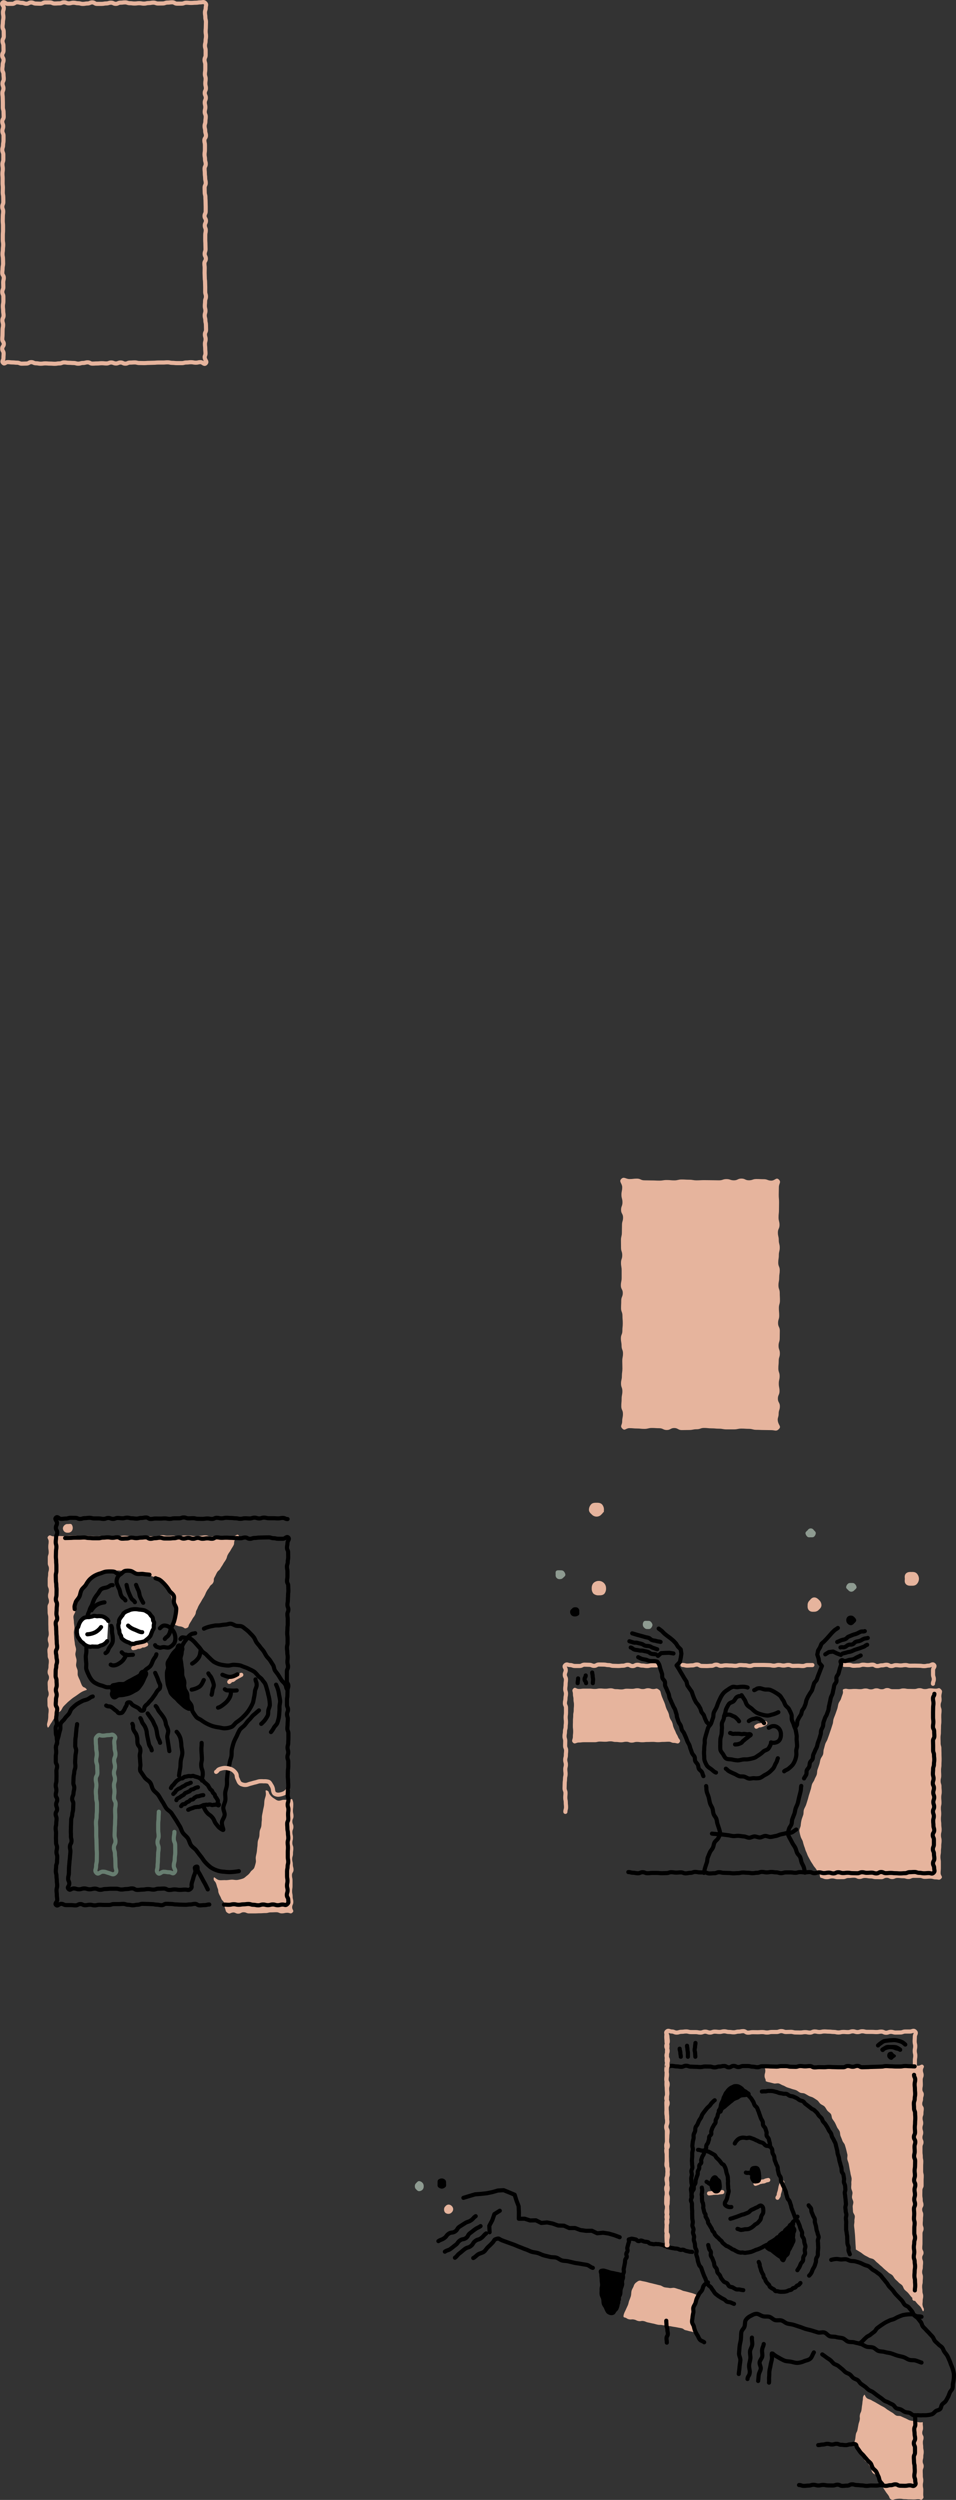 <svg xmlns="http://www.w3.org/2000/svg" viewBox="0 0 836.03 2183.98"><rect x="0" y="0" width="836.03" height="2183.98" fill="#333333" stroke="none"/><defs><style>.cls-1,.cls-3,.cls-6,.cls-7,.cls-8{fill:none;}.cls-1,.cls-7{stroke:#000;}.cls-1,.cls-3,.cls-6,.cls-7{stroke-linecap:round;stroke-linejoin:round;}.cls-1,.cls-3,.cls-6{stroke-width:3.61px;}.cls-2{fill:#e6b49d;}.cls-3,.cls-8{stroke:#e6b49d;}.cls-4{fill:#8e9b91;}.cls-5{fill:#fff;}.cls-6{stroke:#677d70;}.cls-7{stroke-width:5.48px;}.cls-8{stroke-miterlimit:10;stroke-width:4.33px;}</style></defs><g id="Layer_2" data-name="Layer 2"><g id="sect9"><g id="bg"><g id="right1"><path class="cls-1" d="M605.35,1967.33c-1.31-.27-1.36,0-2.66-.29s-1.3-.32-2.6-.59-1.22-.69-2.53-1-1.43.32-2.74,0-1.22-.65-2.53-.92-1.36,0-2.67-.28-1.32-.19-2.63-.46-1.3-.32-2.61-.59-1.22-.7-2.52-1-1.22-.7-2.53-1-1.3-.3-2.61-.57-1.38,0-2.69-.22-1.44.41-2.75.14-1.33-.22-2.64-.49-1.12-1.13-2.43-1.4-1.34-.1-2.65-.37-1.25-.59-2.56-.86-1.5.68-2.81.41-1.12-1.19-2.44-1.46l-2.62-.54c-1.31-.27-1.32.2-2.64.4s-.17.48-.45,2.17c-.12.75-.59,1.59-.76,2.6-.14.81-.52,1.67-.68,2.62s.35,1.83.2,2.76-.94,1.63-1.09,2.55.53,1.88.38,2.79-1.17,1.61-1.33,2.51-.12,1.79-.27,2.69-.34,1.75-.5,2.65-.4,1.74-.55,2.63.26,1.86.1,2.75-.73,1.7-.89,2.58.26,1.88.1,2.76-1,1.66-1.13,2.53.63,2,.47,2.83-.94,1.67-1.1,2.54-.27,1.79-.43,2.66-.46,1.76-.62,2.62-.56,1.76-.73,2.61.17,1.91,0,2.74-1,1.71-1.14,2.51c-.22,1,.1,2-.07,2.73a16.85,16.85,0,0,1-.84,2.49c-.38.91-1.19,1.38-1.66,2-.62.8-.89,1.72-1.61,2a3.28,3.28,0,0,1-2.64-.08,5.86,5.86,0,0,1-2-1.78,12.7,12.7,0,0,1-1.15-2.39,21.22,21.22,0,0,1-.69-2.53c-.22-.78-.16-1.67-.33-2.59s-.59-1.62-.69-2.54.13-1.72.09-2.63-.18-1.7-.18-2.62-.52-1.73-.48-2.64"/><path class="cls-2" d="M822.7,1475.68c-1.66-1.67-2-.43-4.35-.43s-2.36-.29-4.72-.29-2.36.64-4.72.64-2.36-.77-4.72-.77-2.36.72-4.72.72-2.36-.08-4.72-.08-2.35-.43-4.71-.43-2.36.66-4.72.66H780.6c-2.36,0-2.36-1-4.72-1s-2.36,1.08-4.72,1.08-2.36-.83-4.72-.83-2.36.92-4.72.92-2.36-.78-4.72-.78-2.36.6-4.72.6-2.36-.23-4.72-.23-2.36.21-4.73.21-2.4-.79-4.66-.11-.32,1.47-1.24,4.28c-.41,1.24-1,2.7-1.51,4.38-.44,1.34-1.66,2.57-2.18,4.16-.45,1.39-.56,3-1.07,4.53s-1,2.85-1.53,4.38-1.14,2.82-1.64,4.33-.36,3.1-.86,4.6-.92,2.92-1.41,4.41-1,2.9-1.49,4.39-1.07,2.88-1.56,4.37-1.53,2.74-2,4.22-.75,3-1.24,4.47-.21,3.18-.69,4.65-1.68,2.7-2.17,4.17-.62,3.06-1.1,4.52-1,2.93-1.51,4.39-.3,3.17-.78,4.63-1.44,2.79-1.92,4.25-1.69,2.71-2.18,4.16-.64,3.07-1.12,4.52-.91,3-1.39,4.42-.77,3-1.25,4.47-.92,3-1.4,4.43-1.43,2.84-1.9,4.25-.16,3.28-.63,4.67c-.53,1.58-1.12,3-1.5,4.52a34.14,34.14,0,0,0-.68,4.67c-.18,1.57-1.26,3.1-1.17,4.73a32.62,32.62,0,0,0,1.06,4.72c.33,1.47,1.36,2.79,1.93,4.4a47.91,47.91,0,0,0,1.34,4.6c.6,1.31.84,2.87,1.53,4.27s1.06,2.83,1.76,4.18,1.45,2.67,2.16,4,1.69,2.57,2.4,3.84,2,2.46,2.68,3.69c.83,1.46,1.79,2.67,2.44,3.79,1.39,2.4-.12,3,2.06,3.6s2.25,1.1,4.63,1.1,2.38-.67,4.76-.67,2.38.67,4.76.67,2.38-.05,4.77-.05,2.38-1,4.76-1,2.38-.25,4.76-.25,2.38,1.08,4.76,1.08,2.38-.87,4.76-.87,2.39.41,4.77.41,2.38.63,4.76.63,2.38.06,4.76.06,2.38-1.23,4.76-1.23,2.38,1.12,4.76,1.12,2.38-1,4.76-1,2.39.25,4.77.25,2.38.68,4.76.68,2.39-1,4.77-1l4.76,0c2.38,0,2.38.88,4.76.88s2.39-.22,4.77-.22,2.39.67,4.77.67,3.08,1,4.78-.72-.51-2.37-.51-4.73.22-2.37.22-4.74,0-2.36,0-4.73-.37-2.36-.37-4.73.42-2.36.42-4.73.29-2.37.29-4.74.31-2.36.31-4.73-.55-2.37-.55-4.73.58-2.37.58-4.74-.31-2.37-.31-4.73-.31-2.37-.31-4.74.26-2.36.26-4.73-.28-2.37-.28-4.73.51-2.37.51-4.74-.22-2.36-.22-4.73.43-2.37.43-4.74-.21-2.36-.21-4.73-.77-2.37-.77-4.74.54-2.36.54-4.73-.14-2.37-.14-4.74.34-2.37.34-4.74.13-2.36.13-4.73-.1-2.37-.1-4.74-.09-2.37-.09-4.73-.67-2.37-.67-4.74-.09-2.36-.09-4.73.34-2.37.34-4.74.1-2.36.1-4.73.29-2.37.29-4.74-.08-2.37-.08-4.74.27-2.36.27-4.73-.81-2.37-.81-4.74.83-2.37.83-4.74-.46-2.35-.05-4.68S824.37,1477.37,822.7,1475.68Z"/><path class="cls-3" d="M661.41,1508.45c1-.34.89-.64,1.88-1s1.14.08,2.12-.27,1-.4,2-.75.84-.75,1.83-1.1"/><path class="cls-2" d="M681.11,1248.48c-2.29,2.32-3.35.92-6.62.92s-3.26-.1-6.52-.1-3.27-.17-6.53-.17-3.26-.86-6.53-.86-3.26-.22-6.52-.22-3.27.69-6.53.69-3.26,0-6.53,0-3.26-.61-6.53-.61-3.26-.3-6.53-.3-3.26-.35-6.53-.35-3.26,1.14-6.52,1.14-3.27.65-6.53.65-3.26.09-6.52.09-3.27-1.81-6.53-1.81-3.27,1.74-6.53,1.74-3.27-1.56-6.53-1.56-3.27-.22-6.53-.22-3.27.8-6.53.8-3.27-.35-6.53-.35-3.27-.3-6.54-.3-3.91,2.69-6.21.37-.13-3-.13-6.28.66-3.3.66-6.6-1.44-3.3-1.44-6.6.29-3.3.29-6.6.66-3.29.66-6.59-1.19-3.3-1.19-6.59.75-3.3.75-6.6.47-3.3.47-6.6-.12-3.3-.12-6.59.63-3.3.63-6.6-1.25-3.3-1.25-6.6-.59-3.3-.59-6.59,1.3-3.3,1.3-6.6.34-3.3.34-6.6-.27-3.3-.27-6.6-1.23-3.3-1.23-6.6.17-3.3.17-6.6,1.35-3.3,1.35-6.6-1.69-3.3-1.69-6.6.69-3.3.69-6.6,0-3.3,0-6.6-.57-3.3-.57-6.6,1.1-3.3,1.1-6.6-1.07-3.3-1.07-6.6-.06-3.3-.06-6.6.8-3.3.8-6.6.1-3.3.1-6.6.94-3.3.94-6.6-1.75-3.3-1.75-6.61,1.23-3.3,1.23-6.6-.9-3.3-.9-6.6.68-3.31.68-6.61-3.16-4.9-.84-7.25,3.91.11,7.18.11,3.26-.39,6.52-.39,3.27,1.5,6.53,1.5,3.26.1,6.52.1,3.27.16,6.53.16,3.27-.52,6.53-.52,3.26.31,6.53.31,3.26-.78,6.53-.78,3.26.2,6.52.2,3.27.55,6.53.55,3.27-.19,6.53-.19,3.27.08,6.53.08,3.26.1,6.52.1,3.27-1.09,6.53-1.09,3.27,1.08,6.53,1.08,3.27-1.54,6.53-1.54,3.27,1.52,6.53,1.52,3.27-1.12,6.53-1.12,3.27.16,6.53.16,3.27,1.24,6.54,1.24,4.31-3.23,6.61-.91,0,3.37,0,6.67-.12,3.3-.12,6.6.29,3.3.29,6.59-.08,3.3-.08,6.6-.37,3.3-.37,6.6.85,3.29.85,6.59-1.43,3.3-1.43,6.6.77,3.3.77,6.6.85,3.3.85,6.6-.8,3.29-.8,6.59-.51,3.3-.51,6.6,1.32,3.29,1.32,6.59-.5,3.3-.5,6.6-.64,3.3-.64,6.6,1.13,3.3,1.13,6.59.18,3.3.18,6.6-.94,3.3-.94,6.6.3,3.3.3,6.6-1,3.3-1,6.6,1.53,3.31,1.53,6.61-.1,3.3-.1,6.6-1,3.3-1,6.6,1.14,3.3,1.14,6.6-1,3.3-1,6.59-.32,3.3-.32,6.6,1.12,3.31,1.12,6.61-.74,3.3-.74,6.6.65,3.3.65,6.6-1.45,3.3-1.45,6.6,1.76,3.3,1.76,6.6-1.08,3.3-1.08,6.61-1.33,3.54-.62,6.77C681.05,1245.43,683.43,1246.12,681.11,1248.48Z"/><path class="cls-3" d="M116.52,1439.83c.93-.27,1-.1,1.91-.37s.87-.46,1.8-.73,1,.07,2-.2.83-.62,1.76-.9,1,.08,2-.2.85-.55,1.78-.82"/><path class="cls-3" d="M200.5,1469.33c.87-.52.68-.82,1.56-1.35s1.15,0,2-.57.71-.79,1.58-1.31.91-.46,1.78-1,.93-.43,1.8-.95.91-.47,1.79-1"/><path class="cls-1" d="M81.1,1482.08c-2.56.76-1.72,1-4.67,2.47-1.38.66-3.34.77-5,1.83a44.92,44.92,0,0,0-4.66,2.69,48.46,48.46,0,0,0-4,3.6c-1.22,1.2-1.51,3.31-2.67,4.75s-2.51,2.43-3.48,4-2.7,2.56-3.47,4.23,0,3.77-.55,5.52a49.34,49.34,0,0,0-1.28,5.1c-.33,1.68-1.18,3.32-1.35,5.15s-1.08,3.48-1.08,5.32"/><path class="cls-2" d="M41.48,1508.55c.61,2.13,1.84-1.31,3.44-3.51.75-1,1.39-2.43,2.39-3.74.83-1.11,1.16-2.75,2.12-4s2.72-1.56,3.69-2.72,1.41-2.69,2.39-3.79,2.12-2.12,3.12-3.15,2.3-2,3.35-2.91a29.85,29.85,0,0,1,3.53-2.58c1.95-1.3,3.42-2.44,4.64-3.25,4.71-3.12,7.06-1.84,5-3.8-1.6-1.57-2.13-.4-3.57-2.86a39.77,39.77,0,0,1-1.67-4.23,34.92,34.92,0,0,1-1.83-4.16c-.37-1.33,0-3-.23-4.55-.23-1.39-1.18-2.8-1.3-4.38-.11-1.42.52-3.07.37-4.79-.13-1.48-.88-3-1-4.67s.69-3.18.55-4.8-.9-3.07-1-4.67-.49-3.13-.59-4.72-.22-3.17-.29-4.75.56-3.2.52-4.77-.48-3.19-.47-4.74-.49-3.24-.42-4.77,1.49-3.14,1.66-4.64a44.62,44.62,0,0,1,.45-4.67,22.51,22.51,0,0,1,1-4.62c.67-1.4,1.8-2.67,2.58-4.17s.83-3.22,1.63-4.65,1.51-2.94,2.36-4.31,2.82-2.08,3.74-3.36,1.63-2.94,2.65-4.07a19.46,19.46,0,0,1,3.81-2.89c1.55-1.05,2.72-1.76,4.19-1.66s3-.47,4.79-.59c1.5-.1,3.1-.2,4.76-.36s3.17-.06,4.79-.18,3.2.26,4.79.25a41.61,41.61,0,0,1,4.74,0,25.46,25.46,0,0,1,4.63.88c1.41.42,3,.61,4.45,1s3,.61,4.45,1,3,.57,4.45,1,3,.92,4.34,1.4a28,28,0,0,1,3.94,2.26,13.83,13.83,0,0,1,3.65,2.47c.9,1,2.58,1.78,3.49,3.34.75,1.29.6,3.21,1.31,4.68s2.13,2.56,2.73,4c.67,1.57.48,3.41,1,4.72,1,2.62,2.37,1.92,2.44,4.28s-.42,2.51-.63,5,0,2.49-.21,5-1.55,2.46-.35,4.63c1,1.88,1.32,1.55,3.33,2.33s2.21.26,4.22,1,1.79,1.79,3.79,1c2.15-.86,1.32-1.47,2.43-3.49s1.27-1.94,2.38-4,1.41-1.87,2.52-3.89.37-2.44,1.48-4.46.83-2.18,2-4.21,1.26-1.94,2.37-4,1.27-1.93,2.39-4,.87-2.16,2-4.19,1.45-1.83,2.57-3.86,2-1.55,3.09-3.57,0-2.62,1.16-4.64,1-2.08,2.12-4.1,1.87-1.62,3-3.64,1.32-1.91,2.44-3.94,1.35-1.89,2.47-3.92.58-2.31,1.7-4.34,1.36-1.89,2.48-3.91,1.25-2,2.37-4,.06-2.61,1.18-4.63,4.63-2.13,3.41-4.1-3,1-5.33,1-2.37-.22-4.74-.22-2.37-.06-4.75-.06-2.36-.45-4.74-.45-2.37.62-4.74.62-2.37-1-4.74-1-2.37.33-4.74.33-2.37.26-4.74.26-2.38-.44-4.75-.44-2.37,0-4.74,0-2.37,1-4.75,1-2.37-.91-4.74-.91-2.37.1-4.74.1-2.37-.5-4.75-.5-2.37,1.24-4.74,1.24-2.37-.28-4.75-.28-2.37-.45-4.74-.45-2.37.11-4.75.11-2.37.41-4.74.41-2.37-.35-4.75-.35-2.37-.26-4.74-.26-2.38.36-4.75.36-2.37,0-4.75,0-2.37-.19-4.74-.19-2.37,0-4.74,0-2.37.25-4.75.25-2.37-.1-4.74-.1-2.38-.3-4.75-.3-2.37.8-4.75.8-2.37-.9-4.74-.9-2.38.06-4.75.06-2.37.44-4.75.44-2.37-.11-4.75-.11-2.38.28-4.75.28-2.89-1.81-4.57-.13.29,2.19.29,4.57-.34,2.37-.34,4.75.35,2.38.35,4.75-.79,2.38-.79,4.76,0,2.38,0,4.75,1,2.38,1,4.76-.68,2.38-.68,4.76-.39,2.38-.39,4.75,0,2.38,0,4.76,1,2.38,1,4.76-.71,2.38-.71,4.76.81,2.38.81,4.76-1.25,2.37-1.25,4.75.08,2.38.08,4.76.6,2.38.6,4.76V1418c0,2.37.08,2.37.08,4.75s.31,2.38.31,4.76-.87,2.38-.87,4.76.79,2.38.79,4.76-1.08,2.38-1.08,4.76.23,2.38.23,4.76,1,2.37,1,4.75-.32,2.38-.32,4.76-.75,2.38-.75,4.76,1.2,2.37,1.2,4.75-1.18,2.38-1.18,4.76.15,2.38.15,4.76.78,2.38.78,4.77-1.11,2.38-1.11,4.76.07,2.38.07,4.76,1,2.38,1,4.76-.31,2.38-.31,4.76a20.22,20.22,0,0,1-.5,4.71C41.2,1506.05,40.81,1506.26,41.48,1508.55Z"/><path class="cls-2" d="M199,1671.14c-1.94-1.28-1.36-1.79-2.22-4s.08-2.54-.78-4.7-1.76-1.79-2.62-4-1.12-2.06-2-4.21-.19-2.43-1.06-4.59-.61-2.26-1.47-4.43-2.13-1.84-2-4.16c.2-2.63,1.8,1,5,1.48,1.52.21,3.37-.1,5.33,0,1.65.08,3.41-.3,5.26-.4s3.56.5,5.34.2a29.37,29.37,0,0,0,4.58-1.17c1.6-.54,2.64-1.87,3.85-2.7a12.56,12.56,0,0,0,3-3.33c.85-1.19,2.59-2,3.19-3.54a34,34,0,0,0,1.3-4.55c.31-1.42-.23-3.1,0-4.76.17-1.21.6-2.71.87-4.47.2-1.36.25-2.9.51-4.51.22-1.42.12-3,.37-4.54s1.05-2.86,1.3-4.4.11-3,.36-4.54,1.15-2.87,1.4-4.38.14-3,.38-4.54,0-3.1.23-4.57.6-3,.84-4.47.68-3,.92-4.45c.27-1.6.18-3.16.41-4.54.28-1.7.92-3.14,1.13-4.42.47-2.8-1.13-5,1-4.22s1.13,1.64,2.74,3.75a11.56,11.56,0,0,0,3.43,3.14c1.3.75,2.69,2.11,4.47,2,1.44-.07,2.77-.76,4-.78,1.53,0,2.89,0,4,0,2.55,0,3.17-1.64,3.76.28a10.44,10.44,0,0,1,.64,4.6c0,2.35-.3,2.35-.3,4.69s.51,2.34.51,4.69-1,2.34-1,4.68.93,2.34.93,4.69-.91,2.34-.91,4.68.51,2.35.51,4.69-.54,2.35-.54,4.69.87,2.35.87,4.69-.31,2.35-.31,4.69-.69,2.34-.69,4.68.54,2.35.54,4.69.64,2.34.64,4.69-1.37,2.34-1.37,4.68.48,2.35.48,4.69,0,2.35,0,4.69-.34,2.35-.34,4.69.44,2.35.44,4.69.59,2.35.59,4.69-1,2.35-1,4.7,2,2.85.3,4.5-2.19.23-4.57.24-2.38.52-4.77.53-2.39-1-4.77-1-2.39.11-4.77.12-2.39.6-4.77.61-2.39.17-4.77.18-2.39.11-4.78.12-2.38,0-4.77,0-2.39-1-4.77-1-2.38,1.23-4.77,1.24-2.49-1.37-4.85-1S201,1672.46,199,1671.14Z"/><path class="cls-3" d="M738.37,1454.49c2,0,2,.06,4.1.06s2,.68,4.11.68,2-.17,4.1-.17,2.06-.75,4.11-.75,2.05.33,4.11.33,2.05-.37,4.1-.37,2,1.23,4.1,1.23,2-.61,4.11-.61,2-.52,4.1-.52,2.06,1.11,4.11,1.11,2.05-.76,4.11-.76,2.05.28,4.11.28,2.05-.37,4.1-.37,2.06.56,4.11.56,2.06-.06,4.11-.06,2,.09,4.11.09,2,.34,4.11.34,2.06-.47,4.11-.47,3-2,4.44-.55-.76,2.35-.76,4.37,0,2,0,4,.67,2,.67,4.06-.76,2-.76,4"/><path class="cls-3" d="M596.88,1454.57c2.1,0,2.1.56,4.2.56s2.11-.21,4.21-.21,2.1-.75,4.2-.75,2.1,1.23,4.2,1.23,2.11.07,4.21.07,2.1-.19,4.21-.19,2.1-1,4.2-1,2.1,1,4.21,1,2.1-.44,4.2-.44,2.1.18,4.21.18,2.1.28,4.2.28,2.11-.69,4.21-.69,2.1.2,4.2.2,2.1.54,4.2.54,2.11-.79,4.21-.79h4.2c2.11,0,2.11,0,4.21,0s2.1.13,4.2.13,2.11.49,4.21.49,2.11-.62,4.21-.62,2.1.51,4.21.51,2.1-.53,4.21-.53,2.1.81,4.2.81,2.11-.12,4.21-.12,2.11.24,4.21.24,2.11-.83,4.22-.83h4.21"/><path class="cls-3" d="M494.43,1582.89c0-2.06.58-2.06.58-4.13s-.24-2.06-.24-4.13-.43-2.06-.43-4.12.21-2.07.21-4.13-.83-2.06-.83-4.13.11-2.06.11-4.12.29-2.07.29-4.13.49-2.06.49-4.13-.27-2.06-.27-4.13.52-2.06.52-4.13-.56-2.06-.56-4.13.54-2.06.54-4.12.24-2.07.24-4.13-.86-2.07-.86-4.14.09-2.06.09-4.13-.63-2.06-.63-4.13.4-2.06.4-4.13.57-2.06.57-4.12.27-2.07.27-4.13-.26-2.07-.26-4.13.3-2.07.3-4.13,0-2.07,0-4.13-.94-2.07-.94-4.13.49-2.07.49-4.13.44-2.07.44-4.14-.64-2.06-.64-4.13.31-2.06.31-4.13.3-2.07.3-4.13-1-2.07-1-4.13.83-2.07.83-4.14-1.92-2.74-.45-4.19,2.15-.16,4.25-.16,2.1.78,4.21.78,2.1,0,4.2,0,2.1-1.13,4.2-1.13,2.1.13,4.21.13,2.09.9,4.19.9,2.1-1.17,4.21-1.17,2.1.06,4.19.06,2.11.45,4.21.45,2.1.64,4.2.64,2.1.13,4.2.13,2.11-.24,4.21-.24,2.1-.79,4.2-.79,2.11,1.12,4.21,1.12,2.1-1.12,4.2-1.12,2.11.67,4.21.67,2.1.39,4.21.39,2.1-.56,4.21-.56,2.1,0,4.21,0"/><path class="cls-2" d="M779.3,2183.56c-1.8-1-1.15-1.66-2.29-3.37s-1.3-1.61-2.43-3.33-1.1-1.74-2.24-3.45-1.39-1.55-2.52-3.26-.65-2-1.78-3.76-.76-2-1.89-3.69-2.13-1.06-3.26-2.78-.38-2.22-1.51-3.94-1-1.84-2.08-3.55-1.93-1.2-3.06-2.92-.48-2.15-1.61-3.87-1.86-1.24-3-3-.54-2.11-1.68-3.83-2.44-1.23-2.83-3.25.33-2.3.72-4.45.22-2.17.6-4.31,1.07-2,1.46-4.17.41-2.14.79-4.29.72-2.08,1.11-4.23-.21-2.25.18-4.39,1-2,1.36-4.19.2-2.18.58-4.33.17-2.19.55-4.33-.19-2.32.94-4.18.8,1.21,3,2.62c1,.65,2.55.85,3.88,1.69,1.09.69,2.4,1.23,3.66,2s2.37,1.35,3.6,2.1,2.44,1.27,3.67,2,2.2,1.72,3.42,2.41,2.35,1.52,3.57,2.18,2.19,1.88,3.41,2.51,3.07.16,4.29.74,2.57,1.18,3.78,1.7c1.39.58,2.54,1.38,3.75,1.78a17.24,17.24,0,0,0,4,.62c1.64.19,2.88.92,3.91,1.07,3.9.56,3.64-1,3.62,1s.25,2.08.25,4.15-.7,2.08-.7,4.16,1.14,2.07,1.14,4.14-.6,2.08-.6,4.16.29,2.07.29,4.15.44,2.07.44,4.15-.35,2.08-.35,4.15-.54,2.08-.54,4.15.87,2.08.87,4.16-.84,2.08-.84,4.16.09,2.08.09,4.16.41,2.07.41,4.15-.41,2.08-.41,4.15.41,2.08.41,4.16-.06,2.08-.06,4.16.84,2.26-.6,3.77-1.58.15-3.57.15-2,.23-4,.23-2-.08-4-.08-2-.19-4-.19-2-.36-4-.36a19.56,19.56,0,0,0-4,.32C781.19,2183.59,781.05,2184.52,779.3,2183.56Z"/><path class="cls-2" d="M546.14,2024.58c2.08.41,1.92,1.21,4,1.62s2.19-.22,4.26.19,2,.92,4,1.33,2.23-.37,4.3,0,2,.83,4.06,1.24,2.05.49,4.13.89,2,.55,4.11,1,2.15,0,4.23.42,2.14.07,4.21.48,2.09.31,4.16.72,2.1.3,4.17.71,2.08.39,4.15.79,1.88,1.42,3.95,1.82,2,.61,4.12,1,2.29,1,4.34.49-.64-2-1.34-4.57a31.87,31.87,0,0,1-1.26-4.3,33.34,33.34,0,0,1,0-4.48c0-1.45-.5-3-.24-4.54s1.62-2.6,2.19-4c.67-1.69.79-3.29,1.21-4.5.7-2,1.47-3.5,1.33-4.57-.19-1.41-1.78-1.83-3.79-2.61-1.13-.43-2.59-.75-4.41-1.26-1.13-.32-2.51-.66-4.1-1-1.28-.29-2.54-1.18-4-1.49-1.33-.29-2.66-.91-4.1-1.21s-2.94.36-4.36.08-2.82-.31-4.22-.59-2.62-1.45-4-1.72-2.8-.69-4.15-1-2.82-.74-4.13-1c-1.51-.32-2.87-.78-4.11-1.07-1.7-.4-3.12-.55-4.12-.87-2-.62-3.09.51-4.14,1.24a6,6,0,0,0-2.44,3.38c-.43,1.29-1.49,2.61-1.86,4.24-.32,1.42-.2,3-.62,4.56a38.81,38.81,0,0,1-1.42,3.85c-.51,1.27-.61,2.74-1.17,4s-1.19,2.56-1.71,3.74c-.63,1.42-1.31,2.62-1.66,3.72C545.1,2023.24,544.9,2024.33,546.14,2024.58Z"/><path class="cls-2" d="M807.73,2018.64c-.62,1.94-1.3-1.53-2.93-3.49-.74-.89-1.86-1.74-2.85-2.91-.81-1-1.63-2-2.57-3.15s-1.89-1.88-2.81-2.95S794.93,2004,794,2003s-2.09-1.74-3-2.77-1.13-2.63-2-3.64-2.25-1.64-3.16-2.64-2-1.84-2.94-2.81-1.48-2.39-2.39-3.34-2.5-1.49-3.59-2.48-2.15-1.86-3.27-2.79-2-2-3.18-2.92-2.1-2-3.26-2.87-2.07-2.15-3.23-2.94-3-.82-4.17-1.57-2.65-1.37-3.79-2.08c-1.39-.85-2.45-1.89-3.51-2.52-2.32-1.37-4.09-2.47-4.09-2.47s0-1.2-.22-4.1c-.08-1.13-.11-2.5-.23-4.15-.08-1.22-.13-2.6-.24-4.14-.09-1.26-.26-2.63-.37-4.13-.09-1.29-.34-2.65-.45-4.12-.09-1.31.39-2.73.28-4.19s.45-2.74.34-4.19-1.45-2.6-1.56-4-.17-2.71-.28-4.14.67-2.78.56-4.2-1.06-2.66-1.17-4.08.53-2.78.42-4.19-1-2.67-1.09-4.09.2-2.76.09-4.17.36-2.84.2-4.27-.73-2.74-.92-4.16-.57-2.75-.8-4.16-.48-2.76-.74-4.17-.92-2.67-1.22-4.07.33-3,0-4.34-.66-2.75-1-4.12-.77-2.72-1.18-4.08-1.71-2.42-2.16-3.75-1-2.61-1.55-3.93-.32-2.91-.86-4.21-1.66-2.35-2.26-3.62-1.12-2.59-1.78-3.83-1.6-2.32-2.33-3.52-.5-3.06-1.3-4.2-2.22-1.91-3.1-3-1.46-2.53-2.43-3.53-2.52-1.47-3.59-2.37-1.74-2.42-2.91-3.19-2.27-1.52-3.43-2.2-2.63-.89-3.81-1.53-2.34-1.41-3.54-2-2.84-.31-4.07-.85-2.26-1.62-3.49-2.12-2.64-.71-3.89-1.17-2.59-.84-3.84-1.25-2.44-1.38-3.69-1.76-2.5-1.37-3.74-1.71c-1.4-.38-3,.31-4.19,0-1.5-.36-2.8-.73-3.92-1a11.78,11.78,0,0,1-3.33-1c0-2.3-1-2.3-1-4.59s.65-2.3.65-4.6-1.47-2.56.07-4.26,1.73-.05,3.82-.05,2.1.35,4.19.35h4.18c2.09,0,2.09-1.13,4.19-1.13s2.09.07,4.18.07,2.09.2,4.19.2,2.09-.07,4.18-.07,2.1.8,4.19.8,2.09-.86,4.18-.86,2.1.87,4.19.87,2.09-.52,4.18-.52,2.1-.2,4.19-.2h4.19c2.09,0,2.09.63,4.18.63s2.1-.2,4.19-.2,2.09,0,4.19,0,2.09-.44,4.18-.44,2.1.21,4.19.21,2.09.12,4.19.12,2.09-.19,4.18-.19,2.09.75,4.19.75,2.09-.42,4.18-.42,2.09.16,4.19.16,2.09-.46,4.18-.46,2.1-.35,4.19-.35,2.1.48,4.19.48,2.1.13,4.19.13,2.1.19,4.19.19,2.1-.35,4.19-.35,2.1-.21,4.19-.21,2.1.15,4.19.15,2.1.29,4.2.29,2.92-1.93,4.41-.45-.32,2.31-.32,4.41.67,2.1.67,4.19-.81,2.1-.81,4.2.11,2.1.11,4.2-.39,2.1-.39,4.2,1.22,2.09,1.22,4.19-.65,2.1-.65,4.19-.72,2.1-.72,4.19,1.35,2.1,1.35,4.19-.29,2.1-.29,4.2-.77,2.1-.77,4.2.58,2.1.58,4.19-.68,2.1-.68,4.2.68,2.09.68,4.19-.69,2.1-.69,4.2.94,2.09.94,4.19-.89,2.1-.89,4.2,0,2.1,0,4.2.27,2.1.27,4.2.44,2.09.44,4.19-.13,2.1-.13,4.2,0,2.1,0,4.2.51,2.1.51,4.2-.12,2.09-.12,4.19,0,2.1,0,4.2-1.06,2.1-1.06,4.2-.05,2.1-.05,4.2.33,2.1.33,4.19.67,2.1.67,4.2-1.13,2.1-1.13,4.2.92,2.1.92,4.2-.25,2.1-.25,4.2-.2,2.1-.2,4.2.75,2.1.75,4.2-.95,2.1-.95,4.2,0,2.1,0,4.2,0,2.1,0,4.2-.2,2.1-.2,4.2,1.11,2.1,1.11,4.2-1.18,2.1-1.18,4.2.8,2.1.8,4.2-.25,2.1-.25,4.2-.58,2.1-.58,4.2.68,2.11.68,4.21-.21,2.1-.21,4.2-.47,2.1-.47,4.2.26,2.1.26,4.2.64,2.1.64,4.2-.44,2.1-.44,4.2-.41,2.19,0,4.26C807.3,2016.53,808.37,2016.63,807.73,2018.64Z"/><path class="cls-1" d="M800.26,2110c0,2,.1,2,.1,4.07s.09,2,.09,4.06-.93,2-.93,4.07.3,2,.3,4.06.47,2,.47,4.07-1.13,2-1.13,4.07,1,2,1,4.07,0,2,0,4.07-1,2-1,4.08.16,2,.16,4.07.51,2,.51,4.07.15,2,.15,4.07-.4,2-.4,4.07.77,2,.77,4.08,1.1,2.78-.36,4.19-2.22.06-4.33.06-2.1.43-4.21.43-2.1-.09-4.21-.09-2.11-1.21-4.21-1.21-2.11.75-4.21.75-2.11.58-4.21.58-2.11-.64-4.21-.64-2.11.41-4.22.41-2.1-.08-4.21-.08-2.1.34-4.21.34-2.1-.44-4.2-.44-2.11-.29-4.22-.29-2.1-.62-4.2-.62-2.11,1.12-4.22,1.12-2.1.24-4.21.24-2.1-1.06-4.21-1.06-2.11.7-4.21.7-2.11-.05-4.22-.05-2.1-.46-4.21-.46-2.11.51-4.21.51-2.11-.62-4.22-.62-2.11.69-4.21.69-2.12.28-4.22.28-2.11-.75-4.23-.75"/><path class="cls-3" d="M583.1,1961.57c0-2.07.38-2.07.38-4.14s.54-2.07.54-4.14-1.29-2.07-1.29-4.14.21-2.07.21-4.14.63-2.07.63-4.14-.71-2.07-.71-4.14.73-2.07.73-4.14-.16-2.07-.16-4.14-.82-2.07-.82-4.14.07-2.07.07-4.14.51-2.08.51-4.15.68-2.07.68-4.14-.51-2.07-.51-4.14-.5-2.07-.5-4.14,1.11-2.08,1.11-4.15-.37-2.07-.37-4.14-.16-2.08-.16-4.15-.22-2.07-.22-4.14-.14-2.07-.14-4.14-.41-2.08-.41-4.15,1.31-2.07,1.31-4.14-.65-2.08-.65-4.15.2-2.07.2-4.14.29-2.08.29-4.15-1-2.08-1-4.15.57-2.07.57-4.15.06-2.07.06-4.14-.22-2.07-.22-4.15-.37-2.07-.37-4.14-.1-2.08-.1-4.15.53-2.07.53-4.15,0-2.07,0-4.14-.21-2.07-.21-4.14-.24-2.07-.24-4.15.1-2.07.1-4.15.36-2.07.36-4.14-.57-2.07-.57-4.14.3-2.08.3-4.15,1-2.08,1-4.15-1.19-2.08-1.19-4.15,1-2.07,1-4.15-1.13-2.07-1.13-4.15,1.26-2.07,1.26-4.15-.3-2.08-.3-4.16-2-3-.56-4.43,2.36,0,4.44,0,2.08.93,4.16.93,2.08-.68,4.16-.68,2.08-.3,4.16-.3,2.09.55,4.17.55h4.16c2.08,0,2.08.43,4.16.43s2.08-.82,4.16-.82,2.08.8,4.15.8,2.08-.81,4.16-.81,2.08.28,4.16.28,2.08-.54,4.16-.54,2.09.54,4.17.54,2.08.31,4.16.31,2.08-.59,4.16-.59,2.08-.43,4.16-.43,2.08,1.33,4.16,1.33,2.08-.43,4.16-.43,2.09.07,4.17.07,2.08-.17,4.16-.17,2.08.43,4.16.43,2.08-.5,4.16-.5,2.08,0,4.17,0,2.08-.76,4.16-.76,2.08.78,4.16.78,2.08-.13,4.17-.13,2.08.54,4.16.54,2.08.07,4.16.07,2.09-.37,4.17-.37,2.08.43,4.16.43,2.08-1,4.17-1,2.08.48,4.16.48,2.08-.5,4.17-.5,2.08.17,4.16.17,2.08.26,4.17.26,2.08.48,4.16.48,2.09-.5,4.17-.5,2.08.19,4.16.19,2.08-.7,4.17-.7,2.08.67,4.16.67,2.08-.72,4.16-.72,2.09.52,4.17.52,2.08,0,4.17,0,2.08.17,4.16.17,2.09-.41,4.17-.41,2.08,1,4.17,1,2.08-.79,4.17-.79,2.08.63,4.16.63,2.09-.07,4.17-.07,2.09-.81,4.17-.81h4.18c2.08,0,3-1.47,4.51,0s-.24,2.42-.24,4.5-.15,2.08-.15,4.16.51,2.08.51,4.16-.45,2.08-.45,4.16.51,2.09.51,4.17-.38,2.08-.38,4.16,0,2.08,0,4.16.3,2.08.3,4.16-1,2.08-1,4.16.31,2.09.31,4.17-.25,2.08-.25,4.15.81,2.08.81,4.16-.94,2.08-.94,4.16.45,2.07.45,4.15.67,2.08.67,4.16-.56,2.08-.56,4.16-.31,2.08-.31,4.16.9,2.08.9,4.16-.3,2.08-.3,4.16-.85,2.08-.85,4.16.61,2.08.61,4.15.26,2.09.26,4.17-1,2.08-1,4.16,1,2.08,1,4.16-.73,2.08-.73,4.16.87,2.08.87,4.16-.07,2.08-.07,4.17-1,2.08-1,4.16,1.1,2.08,1.1,4.16.19,2.08.19,4.16-.37,2.08-.37,4.16-.15,2.09-.15,4.17-.5,2.08-.5,4.16,1,2.08,1,4.16-.9,2.08-.9,4.16,0,2.09,0,4.17.32,2.08.32,4.16-.66,2.08-.66,4.16.31,2.09.31,4.17.4,2.08.4,4.17-.19,2.08-.19,4.16-.19,2.08-.19,4.16.76,2.08.76,4.16.11,2.09.11,4.17-.46,2.08-.46,4.16-.66,2.08-.66,4.17.64,2.08.64,4.16-.65,2.08-.65,4.16.37,2.08.37,4.17.83,2.08.83,4.16-.5,2.09-.5,4.17v4.17c0,2.08-.15,2.08-.15,4.16s-.48,2.09-.48,4.17.76,2.09.76,4.17-.52,2.09-.52,4.18"/><path class="cls-1" d="M583.14,2046.58c0-1.92-.27-1.92-.27-3.83s1.15-1.91,1.15-3.83-.41-1.91-.41-3.82-.77-1.92-.77-3.84-.17-1.92-.17-3.83"/><path class="cls-1" d="M183,1663.81c-2.08,0-2.08.54-4.17.54s-2.08.22-4.17.22-2.09-1.32-4.18-1.32-2.08.51-4.17.51-2.09.3-4.17.3-2.09-.11-4.18-.11-2.09-.2-4.17-.2-2.09-.41-4.18-.41-2.09-.14-4.17-.14-2.09,1.22-4.18,1.22-2.09-.48-4.17-.48-2.09-.44-4.18-.44-2.09-.15-4.18-.15-2.08-.13-4.17-.13-2.09.79-4.18.79-2.09.49-4.18.49-2.08-.47-4.17-.47-2.09-.75-4.18-.75-2.08.18-4.17.18l-4.18,0c-2.08,0-2.08.73-4.17.73H91.15c-2.09,0-2.09-.15-4.17-.15s-2.09.52-4.18.52-2.09-.54-4.18-.54-2.09.42-4.18.42-2.09-1-4.18-1-2.09,1.14-4.18,1.14-2.09-.26-4.18-.26H57.72c-2.09,0-2.09-1.1-4.18-1.1s-3,2.5-4.51,1,1-2.4,1-4.49-.34-2.08-.34-4.16-.25-2.09-.25-4.17.56-2.08.56-4.16-.32-2.09-.32-4.17-.3-2.08-.3-4.16-.56-2.09-.56-4.17.26-2.08.26-4.16.77-2.09.77-4.17.2-2.08.2-4.16-.69-2.09-.69-4.17.49-2.08.49-4.16-.81-2.09-.81-4.17-.12-2.08-.12-4.16.11-2.08.11-4.17-.36-2.08-.36-4.16.5-2.08.5-4.17.3-2.08.3-4.16-.82-2.09-.82-4.17,1.25-2.08,1.25-4.16-.81-2.09-.81-4.17.93-2.08.93-4.16-1.27-2.09-1.27-4.17.55-2.08.55-4.17-.56-2.08-.56-4.16.6-2.08.6-4.17.07-2.08.07-4.16-.08-2.08-.08-4.17.58-2.08.58-4.16-1.13-2.09-1.13-4.17,0-2.08,0-4.17.37-2.08.37-4.16-.27-2.08-.27-4.17,1.15-2.08,1.15-4.17-.41-2.08-.41-4.16-.77-2.08-.77-4.16-.17-2.08-.17-4.16,1.07-2.08,1.07-4.16-.64-2.08-.64-4.17.38-2.08.38-4.16.53-2.08.53-4.16-1.28-2.09-1.28-4.17.21-2.08.21-4.16.63-2.08.63-4.17-.71-2.08-.71-4.16.73-2.08.73-4.16-.16-2.09-.16-4.17-.82-2.08-.82-4.17.07-2.08.07-4.16.51-2.09.51-4.17.68-2.08.68-4.16-.51-2.09-.51-4.17-.5-2.09-.5-4.17S50,1441,50,1438.94s-.37-2.08-.37-4.16-.16-2.09-.16-4.17-.22-2.09-.22-4.17-.15-2.08-.15-4.17-.4-2.08-.4-4.17S50,1416,50,1413.94s-.66-2.09-.66-4.17.21-2.09.21-4.17.29-2.08.29-4.17-1-2.08-1-4.17.57-2.08.57-4.17.06-2.08.06-4.16-.23-2.09-.23-4.17-.36-2.09-.36-4.17-.1-2.09-.1-4.17.53-2.09.53-4.17,0-2.09,0-4.17-.21-2.08-.21-4.17-.24-2.08-.24-4.17.1-2.08.1-4.17.36-2.09.36-4.17-.58-2.09-.58-4.17.3-2.09.3-4.17,1-2.09,1-4.17-1.19-2.09-1.19-4.18,1-2.09,1-4.17-2.41-3.17-.94-4.66,2.54,1.06,4.6,1.06,2.07-.3,4.13-.3,2.06-.67,4.12-.67,2.06.06,4.12.06,2.06.93,4.12.93,2.06-.68,4.11-.68,2.06-.3,4.12-.3,2.06.55,4.12.55h4.13c2.06,0,2.06.43,4.12.43s2.06-.82,4.12-.82,2.06.8,4.12.8,2.06-.81,4.12-.81,2.06.28,4.12.28,2.06-.54,4.12-.54,2.07.54,4.13.54,2.06.31,4.12.31,2.06-.59,4.12-.59,2.06-.43,4.12-.43,2.06,1.33,4.13,1.33,2.06-.43,4.12-.43,2.06.07,4.12.07,2.06-.17,4.13-.17,2.06.43,4.12.43,2.06-.5,4.12-.5,2.06,0,4.13,0,2.06-.76,4.12-.76,2.06.79,4.13.79,2.06-.14,4.12-.14,2.06.54,4.13.54,2.06.07,4.12.07,2.06-.37,4.13-.37,2.06.43,4.12.43,2.06-1,4.13-1,2.06.48,4.12.48,2.06-.5,4.12-.5,2.07.17,4.13.17,2.06.26,4.12.26,2.07.48,4.13.48,2.06-.49,4.12-.49,2.07.18,4.13.18,2.06-.7,4.13-.7,2.06.67,4.13.67,2.06-.72,4.12-.72,2.07.52,4.13.52,2.07,0,4.13,0,2.06.17,4.13.17,2.07-.41,4.13-.41,2.07,1,4.14,1"/><path d="M390.09,1907.45c0-1.15.05-2.22-.7-3a4.33,4.33,0,0,0-3-1.34,4.6,4.6,0,0,0-3.13,1.18c-.75.75-.58,2-.58,3.13s-.27,2.47.48,3.22a5.11,5.11,0,0,0,3.23,1.45,5,5,0,0,0,3.18-1.5C390.35,1909.87,390.09,1908.59,390.09,1907.45Z"/><path class="cls-1" d="M583.32,1805.57c2.08,0,2.08-.8,4.16-.8s2.08.47,4.16.47,2.08.38,4.16.38,2.08-.95,4.16-.95,2.09.79,4.17.79,2.08.14,4.16.14,2.08.22,4.16.22,2.08-.5,4.16-.5,2.08.08,4.15.08,2.08.7,4.16.7,2.08-.73,4.16-.73,2.08-.51,4.16-.51,2.09,1.21,4.17,1.21,2.08-1.27,4.16-1.27,2.08,1,4.16,1,2.08-.87,4.16-.87,2.08,0,4.16,0,2.08.55,4.16.55,2.09.5,4.17.5,2.08-.84,4.16-.84,2.08,0,4.16,0,2.08.18,4.16.18,2.08.12,4.17.12,2.08-.42,4.16-.42l4.16,0c2.08,0,2.08.51,4.17.51s2.08.11,4.16.11,2.08-.72,4.16-.72,2.09.31,4.17.31,2.08-.26,4.16-.26,2.08,1.15,4.17,1.15,2.08-.23,4.16-.23,2.08.08,4.17.08,2.08-.26,4.16-.26,2.08.16,4.17.16,2.08.12,4.16.12,2.09,0,4.17,0,2.08-1.1,4.16-1.1,2.08.68,4.17.68,2.08-.77,4.16-.77,2.08,1.17,4.16,1.17,2.09-.1,4.17-.1,2.08-.18,4.17-.18,2.08-.13,4.16-.13,2.09-.13,4.17-.13,2.08-.47,4.17-.47,2.08.19,4.17.19,2.08.18,4.16.18h4.17c2.09,0,2.09-.43,4.17-.43s2.09.2,4.18.2,2.08.15,4.17.15"/><path class="cls-3" d="M179.87,317.44c-1.44,1.46-2.47-1.07-4.52-1.07s-2,.48-4.11.48-2.05-.41-4.11-.41-2,.25-4.11.25-2.05.54-4.11.54-2,0-4.11,0-2.05-.23-4.11-.23-2.05-.46-4.11-.46-2.05.18-4.11.18-2.05,0-4.11,0-2.05.2-4.11.2-2.05.11-4.11.11-2,.17-4.11.17-2.06-.06-4.11-.06-2.06-.52-4.11-.52-2.06.15-4.12.15-2,.92-4.11.92-2-1-4.11-1-2.06.86-4.11.86-2.06-.86-4.12-.86-2,.84-4.11.84-2.06-.22-4.11-.22-2.06.22-4.12.22-2.05.14-4.11.14-2.05-1.12-4.11-1.12-2.06.55-4.11.55-2.06.61-4.12.61-2.06-.58-4.11-.58-2.06-.17-4.12-.17-2-.33-4.11-.33-2,.85-4.11.85-2.06.33-4.11.33-2.06-.16-4.12-.16-2.05-.18-4.11-.18-2.06.28-4.11.28-2.06-.38-4.12-.38-2.06-1-4.12-1-2.06,1.23-4.11,1.23-2.06.12-4.12.12-2.06-.86-4.12-.86-2.06-.23-4.12-.23-2.06-.27-4.12-.27-2.59,2.1-4,.64S3,315,3,312.9s.16-2.07.16-4.14-1.21-2.06-1.21-4.13,1.37-2.07,1.37-4.14S2,298.43,2,296.36s.21-2.07.21-4.13.07-2.07.07-4.14.45-2.06.45-4.13-.62-2.07-.62-4.13,1-2.07,1-4.14-.34-2.06-.34-4.13-.25-2.07-.25-4.13.43-2.07.43-4.14,0-2.07,0-4.13S2,257.09,2,255s.91-2.06.91-4.13-.11-2.07-.11-4.13.51-2.07.51-4.14S2,240.56,2,238.49s.27-2.07.27-4.14.45-2.06.45-4.13-.11-2.07-.11-4.13-.4-2.07-.4-4.14.34-2.07.34-4.14.27-2.06.27-4.13-.36-2.07-.36-4.14,0-2.06,0-4.13.19-2.07.19-4.14,0-2.07,0-4.13-.25-2.07-.25-4.14.09-2.06.09-4.13.31-2.06.31-4.13S2,182.68,2,180.61s.9-2.06.9-4.13-.06-2.06-.06-4.13-.44-2.07-.44-4.13.12-2.07.12-4.14S2.28,162,2.28,160s.05-2.07.05-4.13-.2-2.07-.2-4.13.33-2.07.33-4.14-.34-2.07-.34-4.13.78-2.07.78-4.14,0-2.07,0-4.14S2,133.08,2,131s.68-2.07.68-4.13.39-2.07.39-4.14,0-2.07,0-4.14-1-2.07-1-4.14.71-2.06.71-4.13-.81-2.07-.81-4.14,1.25-2.07,1.25-4.13S3.1,100,3.1,97.92s-.6-2.07-.6-4.14,0-2.07,0-4.14-.09-2.07-.09-4.14-.31-2.06-.31-4.13S3,79.3,3,77.23s-.79-2.07-.79-4.14S3.27,71,3.27,69s-.22-2.06-.22-4.13-1-2.07-1-4.14.31-2.07.31-4.13.75-2.07.75-4.14-1.2-2.07-1.2-4.14,1.18-2.07,1.18-4.14S3,42.07,3,40s-.78-2.07-.78-4.14S3.3,33.79,3.3,31.72s-.07-2.07-.07-4.15-1-2.07-1-4.14.31-2.07.31-4.14S3,17.22,3,15.15,2.62,13.08,2.62,11s.67-2.07.67-4.15-2.49-3-1-4.48,2.39,1,4.45,1h4.1C12.87,3.36,12.87,2,14.93,2s2.05.5,4.11.5,2.05.76,4.11.76,2.05-1.08,4.1-1.08,2.06.94,4.11.94,2.06.13,4.11.13,2.06-1.1,4.11-1.1,2.06,0,4.12,0,2,.92,4.11.92,2-.14,4.11-.14,2-.87,4.11-.87,2,.87,4.11.87,2.06-.56,4.11-.56,2.06.48,4.11.48,2.06.56,4.11.56,2.06-.38,4.12-.38,2-.94,4.11-.94,2,1.3,4.11,1.3,2.06,0,4.12,0S91,3,93,3s2-.65,4.11-.65,2.06,1,4.11,1,2.06-1,4.12-1,2.06-.27,4.11-.27,2.06.72,4.12.72,2,.27,4.11.27,2.06-.26,4.11-.26,2.06.37,4.11.37,2.06-.49,4.12-.49,2.05-.39,4.11-.39,2.06.77,4.11.77,2.06-.05,4.12-.05,2-.75,4.11-.75S148.57,2,150.63,2s2.06,1.18,4.11,1.18,2.06,0,4.12,0,2.06-.81,4.12-.81,2.06.2,4.11.2,2.06-.18,4.12-.18,2.06-.34,4.13-.34,2.72-.85,4.17.61.39,2.12.39,4.19-.67,2.06-.67,4.13.35,2.07.35,4.14.52,2.06.52,4.13-.1,2.06-.1,4.13-.18,2.07-.18,4.14.34,2.06.34,4.13-.38,2.07-.38,4.13-.55,2.07-.55,4.14.59,2.07.59,4.13,0,2.07,0,4.14-.94,2.06-.94,4.13.65,2.07.65,4.14v4.13c0,2.07-.34,2.07-.34,4.13s.65,2.07.65,4.14-.3,2.06-.3,4.13.51,2.07.51,4.13-1,2.07-1,4.14.93,2.07.93,4.14-.91,2.06-.91,4.13.52,2.07.52,4.13-.55,2.07-.55,4.14.87,2.07.87,4.14-.3,2.06-.3,4.13-.7,2.07-.7,4.14.54,2.07.54,4.13.64,2.07.64,4.14-1.37,2.07-1.37,4.14.49,2.06.49,4.13v4.13c0,2.06-.34,2.06-.34,4.13s.44,2.07.44,4.13.6,2.06.6,4.13-1,2.07-1,4.13.21,2.07.21,4.14.31,2.06.31,4.13.5,2.07.5,4.14-1,2.06-1,4.13.1,2.06.1,4.13.59,2.06.59,4.13.16,2.07.16,4.14.1,2.07.1,4.13,0,2.07,0,4.14-1,2.07-1,4.13,1.22,2.07,1.22,4.14-1,2.07-1,4.14.85,2.06.85,4.13-.45,2.07-.45,4.14,0,2.07,0,4.13.14,2.07.14,4.14.1,2.07.1,4.14-.76,2.06-.76,4.13S180,223.9,180,226s-1.25,2.07-1.25,4.14.25,2.07.25,4.13-.07,2.07-.07,4.14.13,2.07.13,4.14.28,2.07.28,4.13.12,2.08.12,4.15,0,2.06,0,4.13.63,2.07.63,4.14-.73,2.07-.73,4.14-.23,2.06-.23,4.13.54,2.07.54,4.14-.65,2.07-.65,4.14.58,2.07.58,4.13.49,2.07.49,4.14.1,2.07.1,4.14-1,2.07-1,4.14.62,2.07.62,4.14-.58,2.07-.58,4.14.26,2.07.26,4.14.21,2.07.21,4.15-1.09,2.22-.57,4.23C179.74,315.33,181.33,316,179.87,317.44Z"/><path class="cls-1" d="M697.37,1936.5c-.42.49-.65,1.15-1.08,1.66s-.74,1.09-1.17,1.6-1.08.79-1.52,1.29-.65,1.17-1.09,1.67-1.14.73-1.59,1.22-.55,1.27-1,1.76-1.11.75-1.57,1.23-1,.84-1.48,1.31-.56,1.3-1,1.76-1.34.48-1.83.92-1,.84-1.5,1.28-.63,1.28-1.14,1.7-1.29.49-1.81.9-.89,1-1.42,1.39-1.11.71-1.65,1.09-1.16.62-1.71,1-1.15.62-1.71,1-.86,1.11-1.43,1.45-1.26.44-1.84.76-1.16.6-1.75.91-1.09.74-1.69,1-1.18.58-1.78.85-1.22.5-1.83.75-1.27.36-1.89.59-1.17.61-1.8.82-1.2.54-1.84.74-1.29.26-1.93.45a13.39,13.39,0,0,1-1.93.27,13.73,13.73,0,0,1-1.94.27,17,17,0,0,1-1.94-.31c-.64-.07-1.35.19-2,.06s-1.29-.25-1.94-.44-1.16-.62-1.79-.85-1.11-.7-1.72-1-1.22-.42-1.81-.73-1-.79-1.61-1.13-1.16-.58-1.71-1-1.33-.38-1.86-.78-1-.86-1.51-1.27-1-.82-1.52-1.26-.65-1.22-1.13-1.68-1-.78-1.5-1.26-.89-1-1.33-1.45-1.09-.78-1.51-1.29-.9-1-1.3-1.49-.42-1.32-.8-1.86-1-.9-1.36-1.45-.36-1.32-.7-1.89-.69-1.1-1-1.68-.73-1.08-1-1.67-.8-1.07-1.08-1.67-.07-1.4-.33-2-.62-1.15-.86-1.76-.78-1.11-1-1.73,0-1.38-.18-2-.83-1.12-1-1.75-.31-1.28-.46-1.92-.35-1.27-.49-1.92.17-1.36.06-2-.18-1.28-.28-1.94-.66-1.23-.73-1.89-.11-1.31-.16-2,0-1.32,0-2-.25-1.31-.27-2,.35-1.31.35-2,.08-1.31.1-2-.35-1.32-.31-2"/><path class="cls-1" d="M625,1834.82c-1.35.9-.9.87-2.44,2.22-.69.61-1.15,1.7-2,2.59-.69.7-1.58,1.35-2.33,2.24s-1.34,1.62-2,2.53-1.31,1.67-1.92,2.61-.75,2-1.3,3-1.26,1.73-1.74,2.73-.84,2-1.26,3-1.38,1.77-1.74,2.82-.13,2.21-.42,3.27-1,2-1.23,3,.07,2.19-.09,3.28-.6,2.08-.7,3.18-.3,2.14-.35,3.24.48,2.13.43,3.2-.51,2.09-.56,3.15.07,2.11,0,3.18-.22,2.1-.26,3.16.18,2.12.14,3.18.33,2.12.29,3.18-.86,2.08-.9,3.14.44,2.13.41,3.19-.5,2.1-.53,3.16.15,2.11.13,3.17.5,2.12.48,3.18-.84,2.11-.85,3.17.35,2.12.35,3.18.52,2.11.53,3.17-1,2.13-.94,3.19.9,2.1.92,3.16,0,2.11,0,3.17.17,2.11.22,3.17-.09,2.12,0,3.18,0,2.12.08,3.17.39,2.1.46,3.15-.47,2.16-.39,3.21.86,2.05,1,3.1-.56,2.19-.45,3.24.81,2,.94,3.08-.38,2.2-.23,3.24.72,2,.89,3.08.13,2.14.31,3.17,1,2,1.23,3-.52,2.28-.29,3.31.68,2,.94,3,.29,2.14.58,3.15.65,2,1,3,1.56,1.72,1.91,2.71.59,2,1,3,.69,2,1.11,3,.85,2,1.32,2.88.59,2.1,1.11,3,.95,1.94,1.52,2.82,1.77,1.36,2.39,2.2,1.1,1.83,1.78,2.63,1.12,1.87,1.86,2.62,1.68,1.33,2.48,2,1.81,1.12,2.67,1.73,1.87,1,2.78,1.5,1.54,1.59,2.5,2,2.14.31,3.14.68,1.89.92,2.92,1.21"/><path class="cls-1" d="M666.28,1827.19a17.77,17.77,0,0,1,3.08-.12c.88,0,1.94-.49,3.13-.41,1,.07,2,0,3.14.16s2,.51,3.06.69,1.92.79,3,1,2,.29,3.07.56,2.16-.06,3.18.27,1.76,1.25,2.76,1.61,2.11.28,3.09.69,1.9.83,2.85,1.29,1.69,1.26,2.62,1.76,2.08.55,3,1.1,1.36,1.71,2.24,2.31,1.62,1.24,2.47,1.88,1.63,1.24,2.43,1.93,1.95.92,2.72,1.64,1.52,1.42,2.26,2.18,1.12,1.78,1.82,2.58,1.57,1.38,2.22,2.21.77,2,1.39,2.87,1.46,1.49,2,2.37,1.13,1.73,1.67,2.64.93,1.84,1.43,2.77,1.31,1.65,1.78,2.6.52,2,.95,3,1.12,1.77,1.51,2.75,1,1.83,1.39,2.83.45,2,.77,3.06.47,2.08.77,3.08.22,2.15.5,3.16.68,2,.95,3,.33,2.11.58,3.12.62,2,.85,3.06.65,2,.85,3,.11,2.14.3,3.17,1.31,1.93,1.48,3,.36,2.1.51,3.14-.22,2.18-.09,3.22.84,2,1,3.09.16,2.13.26,3.17-.6,2.19-.52,3.24.35,2.1.41,3.14.3,2.12.35,3.16.22,2.12.27,3.17-.55,2.14-.52,3.18.3,2.12.32,3.16.57,2.12.58,3.17-.45,2.14-.43,3.18.26,2.13.28,3.17-.08,2.13-.06,3.17,0,2.13,0,3.17.41,2.12.46,3.16.38,2.1.45,3.14,0,2.12.1,3.16,0,2.13.18,3.16.74,2,.94,3-.28,2.23,0,3.25.77,2,1.1,3"/><path class="cls-1" d="M619.36,1961.28c.2,1.06.5,2.09.71,3.11s1.32,1.88,1.56,2.89-.29,2.28,0,3.27,1.18,1.89,1.49,2.87.8,2,1.15,2.95.23,2.2.63,3.15,1.39,1.71,1.84,2.64.26,2.27.77,3.17,1.49,1.61,2,2.46.79,2.08,1.43,2.9,1.32,1.73,2,2.48,2.1.89,2.89,1.56,1.1,2.08,2,2.65,2.15.57,3.09,1a22.08,22.08,0,0,0,2.78,1.59c1,.33,2.16,0,3.21.2a22.44,22.44,0,0,0,3.09.56"/><path class="cls-1" d="M707.58,1988.05a11.16,11.16,0,0,0,2-2.55c.47-.78.7-1.9,1.24-3,.43-.88,1.13-1.76,1.56-2.84s.63-2,1-3.09.09-2.15.36-3.24,1.17-1.9,1.38-3,0-2.15.11-3.25.22-2.1.3-3.2-.14-2.12-.12-3.22-.17-2.1-.21-3.2.8-2.17.7-3.27-.76-2.06-.91-3.15-.72-2-.92-3.1-.27-2.09-.51-3.16-.59-2-.88-3.09.11-2.24-.22-3.28-1.08-1.89-1.45-2.92-.84-2-1.24-3-.16-2.24-.6-3.24-1.54-1.65-2-2.64"/><path d="M692.92,1942.26c1.53.35,0,1,.36,2.94.16.87,1.27,1.79,1.35,3,.06,1-.85,2-.89,3.14s-.13,2-.28,3.07.62,2.19.37,3.26-.93,1.88-1.27,2.92-1,1.81-1.4,2.82-1,1.75-1.52,2.72-.38,2.11-.94,3-1.62,1.39-2.23,2.29-.87,2.28-1.53,3.14c-1.51-.51-.84-1.72-2.11-2.68s-1.38-.82-2.65-1.78-1.25-1-2.53-1.95-1.21-1-2.48-2-1.62-.51-2.9-1.47a6.49,6.49,0,0,1-2.21-2.18c-.89-1.28.52-.37,2.28-1.52.72-.46,2-.5,2.95-1.23.75-.55,1-2,1.88-2.68.74-.6,1.94-.78,2.78-1.52s1.48-1.38,2.29-2.13,1.56-1.31,2.34-2.08,1.61-1.28,2.36-2,1-1.85,1.77-2.64,1.85-1.09,2.56-1.9S692.22,1943.08,692.92,1942.26Z"/><path class="cls-1" d="M692.92,1942.26c1.53.35,0,1,.36,2.94.16.87,1.27,1.79,1.35,3,.06,1-.85,2-.89,3.14s-.13,2-.28,3.07.62,2.19.37,3.26-.93,1.88-1.27,2.92-1,1.81-1.4,2.82-1,1.75-1.52,2.72-.38,2.11-.94,3-1.62,1.39-2.23,2.29-.87,2.28-1.53,3.14c-1.51-.51-.84-1.72-2.11-2.68s-1.38-.82-2.65-1.78-1.25-1-2.53-1.95-1.21-1-2.48-2-1.62-.51-2.9-1.47a6.49,6.49,0,0,1-2.21-2.18c-.89-1.28.52-.37,2.28-1.52.72-.46,2-.5,2.95-1.23.75-.55,1-2,1.88-2.68.74-.6,1.94-.78,2.78-1.52s1.48-1.38,2.29-2.13,1.56-1.31,2.34-2.08,1.61-1.28,2.36-2,1-1.85,1.77-2.64,1.85-1.09,2.56-1.9S692.22,1943.08,692.92,1942.26Z"/><path d="M629.2,1844.63c-1.47-.78.38-1.29.89-3.25.24-.94.23-2.13.6-3.31.32-1,1-2,1.44-3s.8-2.07,1.28-3.08a32.59,32.59,0,0,1,1.25-3.14c.6-1,1.72-1.56,2.43-2.37a11.24,11.24,0,0,1,2.49-2.08c1-.62,1.76-1.71,2.86-1.86a8.53,8.53,0,0,1,3,.15,11.55,11.55,0,0,1,2.55,1.45c.85.47,1.32,1.42,2,2s1.89.88,2.47,1.5c1.14,1.22,2.67,1.11,2.06,2.4a18,18,0,0,0-3.58.3,19.64,19.64,0,0,0-3.32.38c-1,.34-1.82,1.32-2.83,1.81a31.93,31.93,0,0,0-3.08,1.24c-1,.59-1.72,1.43-2.6,2.07s-1.73,1.41-2.56,2.1-1.75,1.45-2.51,2.16-2,1.32-2.68,2C630,1843.56,630.66,1845.41,629.2,1844.63Z"/><path class="cls-1" d="M629.2,1844.63c-1.47-.78.38-1.29.89-3.25.24-.94.23-2.13.6-3.31.32-1,1-2,1.44-3s.8-2.07,1.28-3.08a32.59,32.59,0,0,1,1.25-3.14c.6-1,1.72-1.56,2.43-2.37a11.24,11.24,0,0,1,2.49-2.08c1-.62,1.76-1.71,2.86-1.86a8.53,8.53,0,0,1,3,.15,11.55,11.55,0,0,1,2.55,1.45c.85.47,1.32,1.42,2,2s1.89.88,2.47,1.5c1.14,1.22,2.67,1.11,2.06,2.4a18,18,0,0,0-3.58.3,19.64,19.64,0,0,0-3.32.38c-1,.34-1.82,1.32-2.83,1.81a31.93,31.93,0,0,0-3.08,1.24c-1,.59-1.72,1.43-2.6,2.07s-1.73,1.41-2.56,2.1-1.75,1.45-2.51,2.16-2,1.32-2.68,2C630,1843.56,630.66,1845.41,629.2,1844.63Z"/><path class="cls-1" d="M639.56,1928.08a6.36,6.36,0,0,1-3.86-.59c-1.82-1.18-2-1.49-1.69-3.42a21.3,21.3,0,0,0,1.59-2.92,24.32,24.32,0,0,0,.76-3.25,29.24,29.24,0,0,0,.86-3.24c.12-1.11-.41-2.25-.41-3.35s-.11-2.2-.2-3.29.16-2.26,0-3.32,0-2.32-.24-3.35-.76-2.2-1-3.18c-.34-1.2-.41-2.38-.73-3.27a13,13,0,0,0-1.39-3.07c-.73-1.35-1.22-.62-2.39-2.09-.55-.69-1.1-1.55-1.87-2.39s-1.39-1.39-2.18-2.12-1-1.92-1.86-2.56a30.64,30.64,0,0,0-2.7-1.55,23.61,23.61,0,0,0-2.73-1.44,18.75,18.75,0,0,0-3-.55,15.36,15.36,0,0,0-3-.36c-1-.08-2-.77-3.06-.64"/><path class="cls-1" d="M672.53,1875.07c-1.26-.84-1.45.11-3.06-.82-.76-.44-1.32-1.56-2.32-2.08s-1.93-.56-2.9-1-1.76-1-2.73-1.34-1.82-1-2.79-1.28-1.94-.78-2.92-1-2.15.37-3.14.29a16.45,16.45,0,0,0-3-.39,10.67,10.67,0,0,0-3,.71,8.26,8.26,0,0,0-2.39,1.93,8.73,8.73,0,0,0-1.7,2.5"/><path class="cls-1" d="M638.77,1938.37c1.58-.52,1.23-.26,3.16-1,.89-.33,2-.61,3.13-1.07,1-.38,2-.76,3.08-1.22s2.17-.46,3.21-.94,2.07-.78,3.08-1.28,1.64-1.63,2.61-2.16,2.07-.86,3-1.42,2.13-.85,3-1.47c1.3-.89,2-1.22,2.78-.84a3.15,3.15,0,0,1,1.59,2.69,11.63,11.63,0,0,1,0,3.35c-.2,1-1.12,1.9-1.56,3s-.34,2.24-.93,3.22a20.94,20.94,0,0,1-2.13,2.56c-.7.82-1.88,1.14-2.74,1.86a16.71,16.71,0,0,1-2.45,2.14,15.93,15.93,0,0,1-2.94,1.5,18.28,18.28,0,0,1-3.29.23,18.52,18.52,0,0,1-3.25.59c-1,0-2-.72-3.18-.93"/><path class="cls-1" d="M663.51,1976.08c.17,1,.49.67.78,1.89.13.55,0,1.27.22,2s.45,1.22.65,1.9.31,1.27.53,1.93.59,1.19.83,1.83.72,1.13,1,1.76.06,1.43.34,2,.87,1.06,1.18,1.65.38,1.32.73,1.9.81,1.07,1.18,1.63,1.05.88,1.46,1.4.46,1.38.91,1.86,1.12.79,1.62,1.22a14.38,14.38,0,0,0,1.79.92c.55.37.82,1.25,1.42,1.54s1.43,0,2.07.2a10.93,10.93,0,0,0,1.92.43,12.7,12.7,0,0,0,2,0,14.54,14.54,0,0,0,2-.08,15.87,15.87,0,0,0,1.94-.39c.62-.18,1.17-.55,1.82-.81a19.37,19.37,0,0,0,2-.46c.58-.29.94-1,1.54-1.34s1.38-.27,1.95-.66.86-1,1.41-1.47,1.31-.48,1.84-.92.83-1.06,1.35-1.52"/><path class="cls-3" d="M679.91,1920c.27-1,.77-.82,1-1.79s0-1,.31-2,.34-1,.61-1.92.15-1,.42-2,.13-1,.4-2,.35-.94.63-1.91.61-.87.88-1.84"/><path class="cls-3" d="M660.69,1907.79c.92-.28.91-.31,1.84-.58s.83-.6,1.76-.87,1-.11,1.9-.39,1,0,1.94-.27.87-.5,1.8-.77,1-.14,1.9-.41"/><path class="cls-3" d="M620.06,1916.2c1-.06,1-.14,1.93-.2s1-.24,1.92-.3l1.93-.13c1-.06,1,.1,1.94,0s1-.28,1.92-.34,1-.12,1.93-.18"/><path class="cls-1" d="M697.32,1983.29c.59-.94,1.21-1.8,1.72-2.69s.81-2,1.26-2.92,1.5-1.71,1.87-2.66.11-2.24.4-3.23,1.28-1.9,1.45-2.93-.3-2.17-.26-3.23.66-2.13.57-3.21-.65-2-.85-3.12-.22-2.1-.5-3.16-1.18-1.82-1.52-2.87.26-2.3-.12-3.34-.91-1.9-1.31-2.93-.53-2-.94-3.06-.85-1.93-1.27-3-1.67-1.57-2.1-2.59-.68-2-1.1-3-.69-2-1.11-3-.76-2-1.17-3-.38-2.12-.79-3.13-.63-2-1-3-1.44-1.7-1.83-2.71-.53-2.06-.92-3.08-.36-2.11-.74-3.14-.93-1.91-1.29-2.93-1-1.89-1.35-2.92-.95-1.9-1.3-2.92-.09-2.21-.43-3.24-1.24-1.82-1.57-2.85-.43-2.09-.76-3.12-.06-2.2-.38-3.24-1-1.91-1.32-2.94-.84-2-1.15-3-.16-2.21-.47-3.23S676,1882,675.64,1881s-.09-2.24-.4-3.25-1.35-1.84-1.66-2.85-.22-2.2-.54-3.2-.46-2.13-.79-3.13-1.48-1.79-1.81-2.79.19-2.35-.15-3.34-.64-2.08-1-3.07-1.55-1.75-1.91-2.74-.08-2.28-.45-3.26-1.13-1.9-1.52-2.87-.67-2.07-1.07-3-.62-2.1-1.06-3-.74-2.07-1.21-3-1.67-1.59-2.17-2.5-.71-2.11-1.26-3-1.13-1.88-1.74-2.72-1.5-1.6-2.17-2.4a30.82,30.82,0,0,0-2.21-2.33,26.5,26.5,0,0,0-2.39-2.15,25.15,25.15,0,0,0-2.56-2,24.45,24.45,0,0,0-3-1.19,5,5,0,0,0-3.14-.08,6.68,6.68,0,0,0-2.88,1.33,13.79,13.79,0,0,0-2.31,2.28,27.52,27.52,0,0,0-1.55,2.86c-.51.92-1.27,1.77-1.71,2.76s-.31,2.22-.69,3.21-.68,2.09-1,3c-.38,1.13-1.06,2.06-1.31,3-.54,1.88-.85,1.46-1.2,3"/><path class="cls-1" d="M628.87,1844.61s-.34.72-1,2.3c-.28.69-.24,1.66-.63,2.61-.3.74-.89,1.46-1.24,2.35s0,1.84-.34,2.72-1.17,1.39-1.5,2.25-.92,1.51-1.25,2.36-.53,1.66-.85,2.51.21,1.94-.1,2.78-1.4,1.35-1.71,2.2,0,1.85-.33,2.7-.47,1.69-.77,2.54-1.12,1.46-1.41,2.31,0,1.85-.31,2.7-1.31,1.41-1.6,2.25-.1,1.82-.38,2.67-1.06,1.51-1.33,2.35-.61,1.66-.88,2.5.29,1.94,0,2.79-1.41,1.41-1.67,2.26.1,1.87-.15,2.72-.91,1.57-1.16,2.42.08,1.87-.16,2.72-.69,1.64-.93,2.49-.56,1.68-.79,2.53,0,1.81-.27,2.67-1.13,1.53-1.35,2.39.11,1.85-.1,2.71-1.25,1.52-1.45,2.38-.35,1.74-.54,2.6.15,1.85,0,2.72"/><path d="M629.26,1908.26a12.54,12.54,0,0,1,.15,2.62,7.29,7.29,0,0,1-1,2.44,2.09,2.09,0,0,1-2,1.11c-.76.08-1.2-.12-1.84-.92-.47-.58-1.42-1-1.73-1.94a11.47,11.47,0,0,1-.68-2.55,11.92,11.92,0,0,1,.12-2.63,7.73,7.73,0,0,1,.87-2.47c.46-.92,1.17-1.72,1.93-1.8s1.22.87,1.87,1.67c.47.59,1.61,1,1.92,1.86A13,13,0,0,1,629.26,1908.26Z"/><path class="cls-1" d="M629.26,1908.26a12.54,12.54,0,0,1,.15,2.62,7.29,7.29,0,0,1-1,2.44,2.09,2.09,0,0,1-2,1.11c-.76.08-1.2-.12-1.84-.92-.47-.58-1.42-1-1.73-1.94a11.47,11.47,0,0,1-.68-2.55,11.92,11.92,0,0,1,.12-2.63,7.73,7.73,0,0,1,.87-2.47c.46-.92,1.17-1.72,1.93-1.8s1.22.87,1.87,1.67c.47.59,1.61,1,1.92,1.86A13,13,0,0,1,629.26,1908.26Z"/><path d="M663.71,1899.5a12.38,12.38,0,0,1,.15,2.53,9.55,9.55,0,0,1-.26,2.65c-.46.92-1.54.87-2.3,1s-1.65.23-2.29-.57a7.89,7.89,0,0,1-1.2-2.32c-.26-.76.14-1.71.05-2.61s-.73-1.75-.64-2.54a9,9,0,0,1,.49-2.64c.46-.92,1.56-1,2.32-1a2.46,2.46,0,0,1,2.4.59,9.05,9.05,0,0,1,.92,2.48A12,12,0,0,1,663.71,1899.5Z"/><path class="cls-1" d="M663.71,1899.5a12.38,12.38,0,0,1,.15,2.53,9.55,9.55,0,0,1-.26,2.65c-.46.92-1.54.87-2.3,1s-1.65.23-2.29-.57a7.89,7.89,0,0,1-1.2-2.32c-.26-.76.14-1.71.05-2.61s-.73-1.75-.64-2.54a9,9,0,0,1,.49-2.64c.46-.92,1.56-1,2.32-1a2.46,2.46,0,0,1,2.4.59,9.05,9.05,0,0,1,.92,2.48A12,12,0,0,1,663.71,1899.5Z"/><path class="cls-1" d="M805.86,2064c-2.65-.82-1.85-.78-5.25-1.83-1.49-.46-3.57,0-5.61-.65-1.61-.5-3.16-1.77-5.08-2.36-1.67-.51-3.52-.78-5.39-1.35-1.7-.52-3.4-1.29-5.24-1.85s-3.62-.62-5.45-1.18-3.71-.37-5.52-.93-3.09-2.43-4.9-3-3.77-.21-5.57-.76-3.29-1.84-5.08-2.39-3.63-.74-5.42-1.28-3.8-.17-5.59-.71-3.11-2.47-4.89-3-3.72-.46-5.5-1-3.81-.17-5.59-.7-3-2.73-4.83-3.26-4,.42-5.77-.11-3.53-1.13-5.3-1.66-3.62-.87-5.38-1.39-3.48-1.35-5.25-1.87-3.52-1.2-5.28-1.72-3.71-.6-5.47-1.11-3.26-2.13-5-2.64-3.92.13-5.67-.37-3.22-2.36-5-2.85-3.89,0-5.62-.52c-2-.56-3.7-2-5.38-2.09-2.07-.06-3.84,1-5.41,1.85a10.09,10.09,0,0,0-4.26,3.64c-.85,1.41-.49,3.51-1.06,5.57-.45,1.63-2.52,3.11-2.8,5.18-.26,1.89-.17,4-.41,6.07s-.9,4-1.1,6-.3,4.08-.49,6.06,1.32,4.28,1.16,6.18c-.19,2.23-.6,4.26-.73,6-.29,3.67-.46,3-.67,6"/><path class="cls-1" d="M675.79,2056.18a23.55,23.55,0,0,0,4.9,3.29,43.44,43.44,0,0,0,5.23,2.78c1.75.73,3.86.6,5.82,1s3.77,1.09,5.75,1a16.51,16.51,0,0,0,5.65-1.43c1.69-.73,4.05-.92,5.6-2.39,1.31-1.23,1.85-3.46,3-5.31"/><path class="cls-1" d="M657.57,2042.17c-.26,1.89.51,4,.27,6.14s-1.73,3.86-1.93,5.89.49,4.15.31,6.12-1,4.09-1.12,6c-.19,2.23.73,4.37.59,6.12-.28,3.68-1.79,2.91-2,5.93"/><path class="cls-1" d="M663,2080.07c.24-1.74.28-3.59.54-5.42s1.5-3.46,1.75-5.25-1.28-3.9-1-5.64c.27-1.89,2.07-3.48,2.32-5.17.29-2-.38-4-.16-5.52.48-3.3,1-2.6,1.44-5.29"/><path class="cls-1" d="M672.5,2081.54c.24-1.74-.1-3.52.13-5.16s0-3.53.25-5.14c.26-1.82.83-3.47,1-5,.28-1.92.9-3.58,1.11-5,.46-3.19-.39-2.65,0-5.19"/><path class="cls-1" d="M726.93,1974.26a19.28,19.28,0,0,1,4.4-.78c1.2-.08,2.64.41,4.23.43,1.3,0,2.73-.3,4.23-.16,1.33.13,2.59,1.11,4,1.37s2.77.09,4.18.46,2.65.73,4,1.21,2.51,1.13,3.81,1.74,2.73.76,4,1.48,2.07,1.89,3.25,2.73,2.48,1.32,3.57,2.26,2.35,1.59,3.35,2.63,1.67,2.23,2.63,3.25,1.7,2.19,2.64,3.22,1.46,2.39,2.39,3.43,2,2,2.86,3,1.62,2.26,2.52,3.32,1.94,2,2.84,3,2,1.95,2.88,3,1.46,2.39,2.35,3.46,2.72,1.34,3.6,2.41,1.79,2.12,2.67,3.19,1.22,2.59,2.1,3.66,2.35,1.66,3.22,2.73,1.69,2.2,2.57,3.27,1,2.81,1.84,3.87,2,2,2.84,3,2,2,2.85,3,1.92,2,2.81,3.06,1.2,2.65,2.11,3.68,2.09,1.87,3,2.89,2.38,1.68,3.24,2.76,1.2,2.63,2,3.77,1.8,2.19,2.48,3.39,1.2,2.55,1.77,3.81a39.56,39.56,0,0,1,1.48,3.91,39.1,39.1,0,0,1,1.54,3.94,38.39,38.39,0,0,1,1,4.15,31.27,31.27,0,0,1-.81,8.43c-.23,1.37,0,2.89-.4,4.26s-1.76,2.33-2.32,3.64-.89,2.62-1.58,3.88-1.26,2.47-2.08,3.65-2.19,1.79-3.1,2.91-.78,3-1.77,4-2.76,1.08-3.82,1.86-1.94,2.09-3.16,2.64a19.76,19.76,0,0,1-4,.81,22.27,22.27,0,0,1-4,.12,26.86,26.86,0,0,1-4,0c-1.3-.16-2.78.33-4.15,0s-2.3-1.61-3.63-2.07-2.75-.29-4-.83-2.27-1.48-3.52-2.09-2.78-.5-4-1.17-1.79-2.3-3-3-2.45-1.12-3.62-1.86-2.62-.92-3.78-1.68-2.09-1.74-3.23-2.52-2.22-1.55-3.34-2.36-2.23-1.74-3.38-2.57-2.64-1.2-3.78-2-2.08-2-3.22-2.81-2.34-1.61-3.48-2.44-1.79-2.37-2.92-3.2-2.72-1.11-3.84-2-1.93-2.2-3-3-2.69-1.19-3.8-2-2.06-2.05-3.15-2.87-2.22-1.86-3.3-2.68-2.78-1.16-3.85-2-2-2.23-3-3c-1.29-1-2.55-1.69-3.5-2.42-2.14-1.64-3.57-2.56-3.57-2.56"/><polyline class="cls-1" points="541.89 1954.46 537.15 1952.68 532.35 1951.29 527.42 1950.55 522.27 1951.03 517.61 1948.84 512.54 1948.89 507.61 1948.22 502.87 1946.45 497.81 1946.49 493.13 1944.39 488.09 1944.25 483.34 1942.55 478.46 1941.56 473.31 1942.03 468.67 1939.71 463.58 1939.84 458.8 1938.3 453.72 1938.36 453.78 1932.55 453.52 1927.3 451.65 1922.42 450.07 1917.36 445.28 1915.34 440.47 1913.4 435.38 1913.68 430.46 1915.1 425.54 1916.09 420.53 1916.63 415.47 1917.01 410.63 1918.44 405.26 1920.08"/><polyline class="cls-1" points="437.08 1931.33 432.36 1934.29 430.51 1939.6 427.89 1944.55 428.16 1950.12"/><path class="cls-1" d="M416,1936.1c-2.33,1.55-1.92,2.18-4.25,3.72s-2.8.86-5.13,2.4-2.39,1.46-4.73,3-1.57,2.7-3.91,4.24-3.14.33-5.48,1.88-1.77,2.4-4.11,4-2.7,1-5,2.55"/><path class="cls-1" d="M420.25,1944.77c-2.22,1.59-2.52,1.18-4.75,2.77s-2.13,1.72-4.36,3.31-1.42,2.72-3.64,4.32-3,.51-5.23,2.1-1.67,2.38-3.9,4-2.1,1.77-4.33,3.37-2.75.87-5,2.47"/><path class="cls-1" d="M397.85,1972.41c2.3-1.73,1.87-2.3,4.17-4s2.18-1.9,4.47-3.63,3-.87,5.26-2.6,1.59-2.68,3.89-4.42,3-.86,5.26-2.6,1.92-2.25,4.22-4"/><path class="cls-1" d="M413.87,1972.66c1.66-.77,2.86-2.37,4.34-3.27s3.63-1.2,5-2.23,2.37-3,3.59-4.09c1.48-1.35,2.78-2.6,3.82-3.74,2.21-2.42,1-2.61,3.58-3.4s1.56-.07,4.91,1.3c1.42.58,3.19,1.13,5.19,1.9,1.55.59,3.29,1.19,5.19,1.88,1.61.59,3.26,1.43,5.12,2.08,1.65.57,3.31,1.42,5.14,2s3.32,1.5,5.14,2.08,3.62.58,5.45,1.14,3.35,1.47,5.17,2,3.55.83,5.37,1.34,3.73.16,5.55.65,3.24,2,5.06,2.5,3.7.31,5.52.76,3.55.87,5.37,1.3,3.65.46,5.48.87,3.62.55,5.45.94,3.29,2.2,5.12,2.57"/><path d="M544.83,1988.49a9,9,0,0,0-3.51-1.54c-1.85-.49-1.9-.31-3.75-.8s-1.91-.27-3.76-.76-1.81-.66-3.67-1.15-1.82-.8-3.72-.49c-2.06.33-.4,1.31-.5,3.87,0,1.2.3,2.62.29,4.18,0,1.3.32,2.69.37,4.15s-.55,2.78-.44,4.2-.2,2.84,0,4.23,1.1,2.67,1.39,4,.11,2.91.53,4.2,1.52,2.47,2.12,3.67c.81,1.6,1.22,3.14,2,3.67,1.22.81,2.74,0,3.91-1.14.78-.76,1.14-2.09,1.86-3.48.56-1.09,2.07-1.9,2.58-3.25.45-1.19-.28-2.87.12-4.2s1.38-2.35,1.71-3.68.1-2.71.37-4,1-2.56,1.18-3.86,0-2.74.19-4S544.75,1989.72,544.83,1988.49Z"/><path class="cls-1" d="M544.83,1988.49a9,9,0,0,0-3.51-1.54c-1.85-.49-1.9-.31-3.75-.8s-1.91-.27-3.76-.76-1.81-.66-3.67-1.15-1.82-.8-3.72-.49c-2.06.33-.4,1.31-.5,3.87,0,1.2.3,2.62.29,4.18,0,1.3.32,2.69.37,4.15s-.55,2.78-.44,4.2-.2,2.84,0,4.23,1.1,2.67,1.39,4,.11,2.91.53,4.2,1.52,2.47,2.12,3.67c.81,1.6,1.22,3.14,2,3.67,1.22.81,2.74,0,3.91-1.14.78-.76,1.14-2.09,1.86-3.48.56-1.09,2.07-1.9,2.58-3.25.45-1.19-.28-2.87.12-4.2s1.38-2.35,1.71-3.68.1-2.71.37-4,1-2.56,1.18-3.86,0-2.74.19-4S544.75,1989.72,544.83,1988.49Z"/><path class="cls-1" d="M751.76,2047.53c1.36-1.54,1.22-1,3-2.85.83-.83,1.82-1.83,3-2.9.93-.87,2.44-1.26,3.54-2.23s2.14-1.62,3.26-2.52,1.59-2.39,2.72-3.23,2.19-1.66,3.35-2.44,2.3-1.55,3.49-2.26,2.5-1.21,3.73-1.84,2.69-.77,3.95-1.32,2.4-1.43,3.7-1.86a40.92,40.92,0,0,1,3.91-1.52,32.79,32.79,0,0,1,4.15-.64,29.62,29.62,0,0,1,4.21-.08c1.37.08,2.59,1.34,3.94,1.64s2.86,0,4.15.5"/><path class="cls-1" d="M619.1,1993.94a8.76,8.76,0,0,0-3.76,3c-.68,1-.72,2.66-1.54,4-.68,1.11-1.86,2-2.55,3.36s-1.3,2.44-1.89,3.76-.71,2.7-1.18,4-1.46,2.48-1.81,3.84.19,2.9,0,4.29a33.71,33.71,0,0,0-.75,4.13c0,1.38-.54,2.86-.39,4.26s1.24,2.62,1.6,4a20.35,20.35,0,0,0,3.18,7.7c.72,1.13,1.13,2.62,2.08,3.72s2.64,1.26,3.71,2.24"/><path class="cls-1" d="M624.21,1908.71c-1.55-.72-1.87,0-3.42-.77s-1.34-1.17-2.89-1.89"/><path class="cls-1" d="M659.05,1899.67c-1.55-.72-1.66-.48-3.21-1.2s-2,.26-3.56-.46"/><path class="cls-1" d="M772.09,2171c-.59-1.29-1.93-2.22-2.61-3.52s-.64-2.92-1.37-4.18-1.07-2.75-1.84-4-2.19-2-3-3.23-1-2.85-1.83-4-2.27-2-3.1-3.11-2-2.23-2.79-3.32-2.17-2.1-3-3.14c-1-1.28-1.72-2.57-2.52-3.52-1.74-2.07-.37-3.29-2.47-3.79-1.94-.46-2.06.27-4,.27s-2,.66-4,.66-2-.31-4-.31-2-.86-4-.86-2,.62-4,.62-2-.59-4-.59-2,.62-4,.62-2,.49-4,.49"/><path class="cls-4" d="M370.51,1910a4,4,0,0,0-1-3,4.6,4.6,0,0,0-3-1.56c-1.15,0-1.92,1.11-2.67,1.86a3.41,3.41,0,0,0-1.05,2.67,3.36,3.36,0,0,0,1.08,2.63c.75.75,1.49,1.65,2.64,1.65a4.34,4.34,0,0,0,3-1.31A4,4,0,0,0,370.51,1910Z"/><path class="cls-2" d="M396.31,1930a4,4,0,0,0-1.3-2.82,3.89,3.89,0,0,0-2.82-1.22,3.63,3.63,0,0,0-2.61,1.43,3.41,3.41,0,0,0-1.23,2.61,3.93,3.93,0,0,0,.9,2.94,4.07,4.07,0,0,0,2.94,1.12,3.87,3.87,0,0,0,2.8-1.25A3.94,3.94,0,0,0,396.31,1930Z"/><path d="M783.5,1796.08c0,1-1.32,1.43-2,2.06s-1.1,1.37-2.06,1.37a3.22,3.22,0,0,1-2.31-1.12,3.34,3.34,0,0,1-1.23-2.31,4,4,0,0,1,.81-2.72,4.08,4.08,0,0,1,2.73-.94c1,0,1.42,1,2,1.61S783.5,1795.12,783.5,1796.08Z"/><path class="cls-1" d="M787.17,1790.72c-1-.85-2.47-.87-3.83-1.33a11.67,11.67,0,0,0-3.85-1c-1.46,0-2.94-.36-4.19.07a11,11,0,0,0-3.39,2.46"/><path class="cls-1" d="M791.66,1786.17a15.61,15.61,0,0,0-2.6-2.08,18,18,0,0,0-3.11-1.15,19.2,19.2,0,0,0-3.21-.64,21.05,21.05,0,0,0-3.25.12,19.76,19.76,0,0,0-3.21.28,20.45,20.45,0,0,0-3.22.48,16.2,16.2,0,0,0-2.74,1.76,13.68,13.68,0,0,0-2.48,2"/><path class="cls-1" d="M771.65,1790.63a11.39,11.39,0,0,1,3.79-1.74,12.6,12.6,0,0,1,4-.54,13.37,13.37,0,0,1,4.13.18,11.14,11.14,0,0,1,3.57,2.16"/><path class="cls-1" d="M595.37,1796.83c0-1.77-.41-1.77-.41-3.53s-.59-1.77-.59-3.53"/><path class="cls-1" d="M601.58,1796.83c0-1.6,0-1.6,0-3.21s-.38-1.6-.38-3.21-.38-1.61-.38-3.22"/><path class="cls-1" d="M608.08,1796.83c0-1.53-.18-1.53-.18-3s-.45-1.52-.45-3,.39-1.53.39-3,.35-1.53.35-3.06"/><path class="cls-3" d="M583.73,1961.57c0-2.07-.75-2.07-.75-4.14s-.13-2.07-.13-4.14.27-2.07.27-4.14,0-2.07,0-4.14-.29-2.07-.29-4.14.9-2.07.9-4.14-.93-2.07-.93-4.14.47-2.07.47-4.14.58-2.07.58-4.14.16-2.07.16-4.14-.84-2.08-.84-4.15-.57-2.07-.57-4.14,1-2.07,1-4.14-.31-2.07-.31-4.14.27-2.08.27-4.15.44-2.07.44-4.14-1.21-2.08-1.21-4.15.26-2.07.26-4.14.07-2.07.07-4.14,0-2.08,0-4.15-.47-2.07-.47-4.14.6-2.08.6-4.15-.06-2.07-.06-4.14,0-2.08,0-4.15-.58-2.08-.58-4.15,1-2.07,1-4.15-.53-2.07-.53-4.14-.32-2.07-.32-4.15.22-2.07.22-4.14.9-2.08.9-4.15-1.19-2.07-1.19-4.15.9-2.07.9-4.14-.25-2.07-.25-4.14.55-2.07.55-4.15-1.2-2.07-1.2-4.15.24-2.07.24-4.14.23-2.07.23-4.14.63-2.08.63-4.15S583,1802,583,1800s.28-2.08.28-4.15,0-2.07,0-4.15.4-2.07.4-4.15-.78-2.07-.78-4.15-.2-2.08-.2-4.16.41-2.07.41-4.15"/><path class="cls-1" d="M799.35,1812.62c0,2.09,1,2.09,1,4.18s-.5,2.09-.5,4.18.26,2.09.26,4.18.22,2.09.22,4.18-.41,2.09-.41,4.18-.74,2.09-.74,4.18.16,2.09.16,4.18.91,2.09.91,4.18.18,2.09.18,4.18-.18,2.09-.18,4.18-.25,2.1-.25,4.19.22,2.09.22,4.19-1,2.09-1,4.18,1.21,2.09,1.21,4.18-.67,2.09-.67,4.18.17,2.09.17,4.19-.52,2.09-.52,4.18.89,2.09.89,4.18-.08,2.09-.08,4.18-.38,2.1-.38,4.19.29,2.09.29,4.18-.7,2.09-.7,4.19,1,2.09,1,4.18-.69,2.09-.69,4.19.42,2.09.42,4.18-.64,2.09-.64,4.18.7,2.1.7,4.19-.94,2.09-.94,4.18.23,2.1.23,4.19-.22,2.09-.22,4.19.59,2.09.59,4.18-.32,2.09-.32,4.18,0,2.1,0,4.19.64,2.09.64,4.18-.67,2.09-.67,4.19-.36,2.09-.36,4.18.39,2.09.39,4.19-.44,2.09-.44,4.19.76,2.09.76,4.19.37,2.09.37,4.18-.38,2.1-.38,4.19-.21,2.09-.21,4.19.51,2.09.51,4.19.19,2.1.19,4.2-.31,2.09-.31,4.19"/><path class="cls-1" d="M98.53,1384.8c-2.61-.18-2,.84-5,1.93-1.4.51-3.41.45-5,1.65-1.25.93-1.91,2.76-3.14,4.27a26,26,0,0,0-2.91,4.25,37.9,37.9,0,0,0-1.85,4.83c-.56,1.52-1.77,2.94-2.22,4.76-.39,1.6-1.5,3.19-1.79,5s.73,3.62.49,5.32-.21,3.46-.41,5.16-1.61,3.33-1.76,5,.33,3.53.21,5.23.52,3.51.46,5.2-.08,3.47-.07,5.16-.62,3.51-.52,5.18.19,3.51.39,5.16-.29,3.68.06,5.28a32.66,32.66,0,0,0,2,4.88,19.5,19.5,0,0,0,2.62,4.48,10.73,10.73,0,0,0,4,3.15,18.58,18.58,0,0,0,4.75,1.84c1.58.34,3.25,1.46,5.09,1.5a37.3,37.3,0,0,0,5.27-.32c1.63-.2,3.08-1.89,4.83-2.32s3.65.37,5.33-.25,2.84-2.07,4.45-2.84,3-1.56,4.54-2.45a42.73,42.73,0,0,0,4.85-2.84,37.94,37.94,0,0,0,3.92-4c1.41-1.44,3.41-2.25,4.44-3.64,1.26-1.71,1.7-3.73,2.47-5.15,1.65-3,2-2.29,2.74-5"/><path class="cls-5" d="M94.7,1416.07c-.64-1-.22-.88-1.37-1.73a10.49,10.49,0,0,0-1.84-1.4,14.28,14.28,0,0,0-2.16-.86,21.74,21.74,0,0,0-2.31-.21c-.71-.1-1.47.13-2.29.1a21.86,21.86,0,0,0-2.28-.34c-.73,0-1.43.52-2.23.64s-1.44.29-2.23.45-1.56-.1-2.33.11a9.11,9.11,0,0,0-2.25.62,10.33,10.33,0,0,0-1.81,1.49,12.72,12.72,0,0,0-1.44,1.81,15.71,15.71,0,0,0-1,2.06,18.78,18.78,0,0,0-.68,2.17c-.27.73-1,1.32-1.12,2a14.14,14.14,0,0,0-.12,2.3,7.4,7.4,0,0,0,.2,2.22,13.68,13.68,0,0,0,.54,2.31,12.64,12.64,0,0,0,1.33,2,12,12,0,0,0,1.3,1.92,12.85,12.85,0,0,0,1.81,1.48c.63.48,1,1.25,1.75,1.63a17.56,17.56,0,0,0,2.1,1.21,18.75,18.75,0,0,0,2.35.58c.78.16,1.64-.28,2.43-.21a18.52,18.52,0,0,0,2.35.08,18.65,18.65,0,0,0,2.37,0,15.79,15.79,0,0,0,2.19-.92,14.09,14.09,0,0,0,2.25-.72,11.14,11.14,0,0,0,1.93-1.36,9.17,9.17,0,0,0,1.56-1.74"/><path class="cls-1" d="M94.7,1416.07c-.64-1-.22-.88-1.37-1.73a10.49,10.49,0,0,0-1.84-1.4,14.28,14.28,0,0,0-2.16-.86,21.74,21.74,0,0,0-2.31-.21c-.71-.1-1.47.13-2.29.1a21.86,21.86,0,0,0-2.28-.34c-.73,0-1.43.52-2.23.64s-1.44.29-2.23.45-1.56-.1-2.33.11a9.11,9.11,0,0,0-2.25.62,10.33,10.33,0,0,0-1.81,1.49,12.72,12.72,0,0,0-1.44,1.81,15.71,15.71,0,0,0-1,2.06,18.78,18.78,0,0,0-.68,2.17c-.27.73-1,1.32-1.12,2a14.14,14.14,0,0,0-.12,2.3,7.4,7.4,0,0,0,.2,2.22,13.68,13.68,0,0,0,.54,2.31,12.64,12.64,0,0,0,1.33,2,12,12,0,0,0,1.3,1.92,12.85,12.85,0,0,0,1.81,1.48c.63.48,1,1.25,1.75,1.63a17.56,17.56,0,0,0,2.1,1.21,18.75,18.75,0,0,0,2.35.58c.78.16,1.64-.28,2.43-.21a18.52,18.52,0,0,0,2.35.08,18.65,18.65,0,0,0,2.37,0,15.79,15.79,0,0,0,2.19-.92,14.09,14.09,0,0,0,2.25-.72,11.14,11.14,0,0,0,1.93-1.36,9.17,9.17,0,0,0,1.56-1.74"/><path class="cls-5" d="M117,1436.09a19.63,19.63,0,0,1-2.39-.19c-.84-.11-1.49-.86-2.2-1.07a11,11,0,0,1-2.16-.81,10.23,10.23,0,0,1-2-1.19,11.09,11.09,0,0,1-1.81-1.58c-.46-.64-.36-1.61-.68-2.33a16.31,16.31,0,0,1-1.18-2.06,23.61,23.61,0,0,1-.25-2.36c-.13-.8-.61-1.54-.67-2.3s-.15-1.62-.17-2.37.61-1.66.61-2.36a6.44,6.44,0,0,1,.19-2.27,10.2,10.2,0,0,1,1.19-2,14.4,14.4,0,0,1,1.41-1.83c.54-.57.72-1.55,1.32-2.05a22.66,22.66,0,0,1,2-1.39,17.13,17.13,0,0,1,2.24-.87,10.66,10.66,0,0,1,2.18-.88c.8-.17,1.59-.26,2.35-.35a21.2,21.2,0,0,1,2.38,0,19.38,19.38,0,0,1,2.34.34,19.49,19.49,0,0,1,2.35.23,19,19,0,0,1,2.36.45,14.6,14.6,0,0,1,2.09,1.17,14.12,14.12,0,0,1,2,1.34,13.24,13.24,0,0,1,1.41,1.93,12,12,0,0,1,1.56,1.81,10.29,10.29,0,0,1,.38,2.36c.19.77.95,1.47.95,2.26s-.3,1.58-.38,2.37a21.53,21.53,0,0,1,0,2.41c-.15.77-.88,1.41-1.12,2.16a626.74,626.74,0,0,0-1.73,4.41,15.57,15.57,0,0,1-1.57,1.8,15,15,0,0,1-1.81,1.52,13.72,13.72,0,0,1-1.88,1.47,18.31,18.31,0,0,1-2.3.63,19.82,19.82,0,0,1-2.31.4,17.41,17.41,0,0,1-2.28.42C118.57,1435.37,117.82,1436.09,117,1436.09Z"/><path class="cls-1" d="M117,1436.09a19.63,19.63,0,0,1-2.39-.19c-.84-.11-1.49-.86-2.2-1.07a11,11,0,0,1-2.16-.81,10.23,10.23,0,0,1-2-1.19,11.09,11.09,0,0,1-1.81-1.58c-.46-.64-.36-1.61-.68-2.33a16.31,16.31,0,0,1-1.18-2.06,23.61,23.61,0,0,1-.25-2.36c-.13-.8-.61-1.54-.67-2.3s-.15-1.62-.17-2.37.61-1.66.61-2.36a6.44,6.44,0,0,1,.19-2.27,10.2,10.2,0,0,1,1.19-2,14.4,14.4,0,0,1,1.41-1.83c.54-.57.72-1.55,1.32-2.05a22.66,22.66,0,0,1,2-1.39,17.13,17.13,0,0,1,2.24-.87,10.66,10.66,0,0,1,2.18-.88c.8-.17,1.59-.26,2.35-.35a21.2,21.2,0,0,1,2.38,0,19.38,19.38,0,0,1,2.34.34,19.49,19.49,0,0,1,2.35.23,19,19,0,0,1,2.36.45,14.6,14.6,0,0,1,2.09,1.17,14.12,14.12,0,0,1,2,1.34,13.24,13.24,0,0,1,1.41,1.93,12,12,0,0,1,1.56,1.81,10.29,10.29,0,0,1,.38,2.36c.19.77.95,1.47.95,2.26s-.3,1.58-.38,2.37a21.53,21.53,0,0,1,0,2.41c-.15.77-.88,1.41-1.12,2.16a626.74,626.74,0,0,0-1.73,4.41,15.57,15.57,0,0,1-1.57,1.8,15,15,0,0,1-1.81,1.52,13.72,13.72,0,0,1-1.88,1.47,18.31,18.31,0,0,1-2.3.63,19.82,19.82,0,0,1-2.31.4,17.41,17.41,0,0,1-2.28.42C118.57,1435.37,117.82,1436.09,117,1436.09Z"/><path class="cls-1" d="M130.71,1375.67c-2.73-.35-2.36-.13-5.45-.63-1.67-.27-3.71.27-5.56-.09s-3.49-2-5.06-2.43a12.77,12.77,0,0,0-5-.16c-1.58.24-2.72,1.89-4,2.76a6.76,6.76,0,0,0-3,3.3,7.79,7.79,0,0,0-.56,4.71,54.11,54.11,0,0,0,2.24,5.19c.75,1.87.86,4,1.59,5.46,1.43,3,2.35,1.93,3.76,4.35"/><path class="cls-1" d="M103.52,1375.09c-2.63-.73-1.9-2-5.12-2.21a36.35,36.35,0,0,0-5.55.11c-1.72.14-3.45,1.11-5.28,1.63a23,23,0,0,0-5,2.06,21.07,21.07,0,0,0-4.27,3.31,22.45,22.45,0,0,0-3.08,4.39c-1.14,1.82-3,3-3.84,4.59-1.07,1.94-1.16,4.09-1.88,5.67-1,2.15-2.8,3.56-3.28,5.07-1.25,4-1.13,3.1-.89,6"/><path class="cls-1" d="M110.67,1384.64a54.79,54.79,0,0,0,1.41,5.47c.75,1.87,1.52,3.68,2.25,5.18,1.43,3,2.21,2,3.63,4.41"/><path class="cls-1" d="M119,1384.59a53.78,53.78,0,0,0,2.17,5.14c.75,1.87.73,4,1.47,5.48a43,43,0,0,0,2.59,5"/><path class="cls-1" d="M88.38,1421.46a15.2,15.2,0,0,1-5.2,4.58,17.73,17.73,0,0,1-6.79,1.71"/><path class="cls-1" d="M124.35,1425.89c-1.77.18-4.13-1.29-6.65-2.25a15.78,15.78,0,0,1-5.65-3.49"/><path class="cls-1" d="M80,1406.79a14.88,14.88,0,0,1,4.81-4.85,17.18,17.18,0,0,1,6.56-2.1"/><path class="cls-1" d="M110.38,1445.56a19,19,0,0,1-3,5.08,17.69,17.69,0,0,1-4.85,3.51c-2.32,1.08-4.49,1-5.71.11"/><path class="cls-1" d="M116.24,1445.65c-2.06,0-3.83.37-5.18.11-3.41-.66-2.73-.59-4.63-2.29"/><path class="cls-1" d="M97.31,1420.43c1.26,3,.14,2.92.79,6.51a26.23,26.23,0,0,1,.55,6.35c-.15,2.35-1.52,3.93-2.66,5.53-2,2.81-.95,3.73-3.71,5.37"/><path class="cls-1" d="M136,1378.73c2.58,1.19,2.32.32,5,2.43a37.45,37.45,0,0,1,3.92,4,31.84,31.84,0,0,1,3.26,4.55c1,1.51,3,2.59,3.79,4.44.68,1.67-.23,3.92.17,5.88s2,3.61,2,5.49a36.46,36.46,0,0,1-.69,5.73,46.21,46.21,0,0,1-1.33,5.57,50.17,50.17,0,0,1-2.37,5.2c-.8,2-1,4-1.79,5.46-1.6,3-2.19,2-3.82,4.31"/><path class="cls-1" d="M139.84,1422.49c2.26-2.21,3-2.91,6.4-2a11.17,11.17,0,0,1,5.14,4.27,11,11,0,0,1,1.87,5,10,10,0,0,1-.65,5.4,10.54,10.54,0,0,1-3.93,3.69c-1.51.94-3.3.36-5,.14s-3.2.79-4.2.45c-2.69-.91-2.74-.5-3.81-2.19"/><path class="cls-6" d="M100.88,1636.43c1.9-2,.12-3.23.12-6s-.13-2.72-.13-5.44-.37-2.72-.37-5.44-.88-2.72-.88-5.44,1.36-2.72,1.36-5.44-.77-2.72-.77-5.45.17-2.72.17-5.44.26-2.72.26-5.44.17-2.72.17-5.44-.16-2.72-.16-5.44.48-2.73.48-5.45-1.44-2.72-1.44-5.44.44-2.72.44-5.44-.47-2.72-.47-5.44.89-2.72.89-5.44-.89-2.72-.89-5.44.9-2.73.9-5.45-.71-2.72-.71-5.44,1.13-2.72,1.13-5.44-.76-2.73-.76-5.45-.31-2.72-.31-5.45,2-3.16.1-5.11-2.3-.66-4.94-.66-2.64.5-5.28.5-2.86-1.51-4.7.39-1.3,2.15-1.3,4.87.33,2.72.33,5.44.52,2.72.52,5.44-.53,2.72-.53,5.44.9,2.72.9,5.44.18,2.72.18,5.44-1.45,2.72-1.45,5.45.56,2.72.56,5.44-.48,2.72-.48,5.44.3,2.72.3,5.44.63,2.73.63,5.45,0,2.72,0,5.44-.27,2.72-.27,5.44-.54,2.72-.54,5.44.21,2.72.21,5.44,0,2.73,0,5.45.23,2.72.23,5.44.13,2.72.13,5.44.21,2.72.21,5.44-.08,2.73-.08,5.45-.61,2.72-.61,5.45-1.61,3.74.28,5.7,2.9-1,5.54-1,2.61.51,5.16,1.17C98,1637.16,99,1638.33,100.88,1636.43Z"/><path class="cls-6" d="M138.88,1582.74c0,2.65-.21,2.65-.21,5.31s-.32,2.66-.32,5.31,0,2.66,0,5.32.38,2.66.38,5.32-1,2.66-1,5.32,1,2.66,1,5.32-.45,2.65-.45,5.31-.2,2.66-.2,5.32-.31,2.66-.31,5.32-1.5,3.69.28,5.67c1.59,1.78,2.76-1.06,5.14-1.06s2.39.44,4.77.44,3.09,2,4.58.13c1.86-2.3-.57-2.81-.57-5.77s.83-3,.83-5.93.46-3,.46-5.91-.06-3-.06-5.93-1.22-3-1.22-5.93.54-3,.54-5.92"/><path class="cls-1" d="M208.89,1634.68a64,64,0,0,1-6.44.79,31.16,31.16,0,0,1-6.37-.3,20.75,20.75,0,0,1-6.17-1.1,22.34,22.34,0,0,1-5.72-2.78,40,40,0,0,1-4.7-4.4c-1.38-1.44-2.39-3.35-3.87-5.18-1.27-1.57-2.56-3.25-3.94-5.13-1.2-1.64-3.35-2.75-4.67-4.64-1.17-1.69-1.49-4.08-2.77-6-1.16-1.71-3.14-3-4.4-4.88-1.15-1.73-1.56-4-2.81-5.94s-2.16-3.66-3.4-5.54-2.33-3.57-3.57-5.44-3.53-2.78-4.77-4.63-2.07-3.76-3.32-5.61-2.16-3.7-3.41-5.54-3.27-3-4.52-4.79-1.35-4.27-2.6-6.1-3.59-2.74-4.85-4.56-2.58-3.81-3.85-5.62c-.71-3,.28-3.25,0-6.34s-.18-3.09-.48-6.17.77-3.19.47-6.28-2.21-2.9-2.51-6,.2-3-.64-6c-.78-2.72-1.27-2.31-2.56-4.83s0-3.18-1.27-5.7"/><path class="cls-1" d="M177.21,1577.52c2.12,2.59,1.46,3.12,3.57,5.71s2.83,2,4.95,4.6,1.32,3.24,3.44,5.83,2.07,2.87,4.93,4.62-.45-2.49,0-6.51c.21-1.84,2.07-3.83,2.35-6.26.22-2-1.4-4.37-1.14-6.66.23-2,1.51-4.1,1.76-6.32s-.33-4.35-.08-6.54,1.18-4.2,1.43-6.37-.1-4.38.15-6.52.52-4.33.77-6.45,1.23-4.28,1.48-6.36c.27-2.25,1.36-4.31,1.61-6.34s0-4.11.41-6a52.86,52.86,0,0,1,1.58-5.79,45.79,45.79,0,0,1,2.57-5.4,47,47,0,0,1,2.6-5.42c1.17-1.73,3.06-2.73,4.33-4.18s2.41-3.29,3.82-4.59c1.57-1.44,2.65-3.27,4.13-4.44,1.72-1.36,3.17-2.78,4.58-3.9"/><path class="cls-1" d="M154.47,1512.92a15.68,15.68,0,0,1,3.27,5.62,31.39,31.39,0,0,1,.87,6.53c.17,2.18.94,4.41.83,6.63s-1.07,4.44-1.36,6.54c-.32,2.41-.13,4.74-.51,6.65-.79,3.88-1,6.39-1,6.39"/><path class="cls-1" d="M148.11,1529.81c-.48-2.93-.37-2.49-.9-5.88-.29-1.79-.59-3.83-.9-5.89s1-4.29.76-6.14c-.36-2.46-1.86-4.42-2-5.74a13.55,13.55,0,0,0-1.91-5.64,55.41,55.41,0,0,0-3.64-4.89c-2.12-2.64-1.26-3-3.35-5.2"/><path class="cls-1" d="M132.69,1529.14c-.64-3.27-2-3-2.61-6.28s-.72-3.26-1.36-6.53-.11-3.29-1.3-6.4c-.91-2.38-1.06-2.14-2.48-4.26s-.76-2.57-2.19-4.68"/><path class="cls-1" d="M140,1522.55c-.71-2.94-1.43-2.77-2.14-5.71s-.42-3-1.13-5.95-1.09-2.73-2.27-5.52a16.66,16.66,0,0,0-2.45-4.27c-1.43-2.12-1.46-2.1-2.88-4.22"/><path class="cls-1" d="M92.86,1490c2,1.33,2.78.14,4.76,1.46s1.8,1.62,3.79,2.94,1.33,2.5,3.7,2.23c2.06-.23,1.85-.56,3.06-2.24s.78-2,2-3.67.19-3.26,2.24-3.56c2.34-.35,2,1.42,4,2.62s2.15,1,4.19,2.23,1.72,2.82,4.07,2.47c2.14-.33.82-2.11,2.15-3.82s1.76-1.38,3.08-3.09,1.55-1.54,2.88-3.25,1.22-1.79,2.54-3.51,1-1.95,2.34-3.67,2.1-1.16,2.37-3.32-.1-2.08-1-4.13-.66-2.13-1.52-4.17-.94-2-1.81-4.06"/><path d="M125.87,1461.41c2.22.22.2,2.32-.86,5.06a30.83,30.83,0,0,1-2,4,44.09,44.09,0,0,1-2.65,3.63c-.79,1.06-2.23,1.69-3.74,2.47a25.49,25.49,0,0,1-4,2.06c-1.44.47-3,.74-4.42,1.07s-3.19.28-4.52.5c-2.64.43-3.37,3-4.47,1-1-1.79.28-2.09.12-4.14s-.85-1.93-.19-3.87a43.65,43.65,0,0,0,4.43-.93c1.75-.27,3.58.22,5.1-.18,1.73-.44,3.06-1.85,4.52-2.39a37.63,37.63,0,0,0,4.38-2.32c1.71-.89,3.44-1.21,4.57-2C124.68,1463.57,123.38,1461.16,125.87,1461.41Z"/><path class="cls-7" d="M125.87,1461.41c2.22.22.2,2.32-.86,5.06a30.83,30.83,0,0,1-2,4,44.09,44.09,0,0,1-2.65,3.63c-.79,1.06-2.23,1.69-3.74,2.47a25.49,25.49,0,0,1-4,2.06c-1.44.47-3,.74-4.42,1.07s-3.19.28-4.52.5c-2.64.43-3.37,3-4.47,1-1-1.79.28-2.09.12-4.14s-.85-1.93-.19-3.87a43.65,43.65,0,0,0,4.43-.93c1.75-.27,3.58.22,5.1-.18,1.73-.44,3.06-1.85,4.52-2.39a37.63,37.63,0,0,0,4.38-2.32c1.71-.89,3.44-1.21,4.57-2C124.68,1463.57,123.38,1461.16,125.87,1461.41Z"/><path class="cls-1" d="M170.69,1426.79c-2.54.66-2.42,0-4.89,1.93a20.15,20.15,0,0,0-3.3,4.14,20.48,20.48,0,0,0-2.87,4.47,28.11,28.11,0,0,0-1.35,5.15,35.39,35.39,0,0,0-.66,5.28c0,1.62.69,3.38.84,5.25.14,1.64.4,3.36.71,5.2s0,3.63.28,5.5,1.34,3.44,1.67,5.28-.37,3.78,0,5.58,2,3.28,2.49,5.06.13,3.77.71,5.5,2.3,3,3,4.68.28,4,1.21,5.53a36.14,36.14,0,0,0,3.15,4.62c1.17,1.4,3.3,1.89,4.72,3.06a34.85,34.85,0,0,0,9.51,4.92,32,32,0,0,0,5.28,1.13c2.06.27,3.89,1,5.7.8a16.37,16.37,0,0,0,5.73-1.29c1.52-.76,2.54-2.66,4.24-4a44.23,44.23,0,0,0,4.59-3.5c1.23-1.25,2.65-2.56,4-4.14a31.17,31.17,0,0,0,3.1-4.31,34.68,34.68,0,0,0,2.46-4.7c.7-1.69.76-3.53,1.19-5.17a39.35,39.35,0,0,0,.75-5.19c.27-2,1.45-3.64,1.5-5.17.09-3.2-.69-2.61-1-5.23"/><path class="cls-1" d="M157.82,1431.9c1.44-2.16,1.86-1.3,4.88-1.09a7.55,7.55,0,0,1,4.74,1.34,24.25,24.25,0,0,1,3.74,3.59c1,1.15,2,2.24,3,3.36s1.76,2.47,2.72,3.58,2.49,1.8,3.51,2.85a44.46,44.46,0,0,0,3.14,3.15,30.38,30.38,0,0,0,3.33,3,23.21,23.21,0,0,0,4.05,1.94,21.38,21.38,0,0,0,4.36,1,23.6,23.6,0,0,0,4.48.46c1.62-.06,3.24-.77,4.81-.7a47.34,47.34,0,0,1,4.83.45c1.6.24,3.06,1.17,4.58,1.61a28.66,28.66,0,0,1,4.36,1.91,25.14,25.14,0,0,1,4.19,2.23,25.64,25.64,0,0,1,3.19,3.5c1.06,1.13,2.59,1.89,3.51,3.28s2.13,2.44,2.85,4a45.39,45.39,0,0,1,1.38,4.46,41.37,41.37,0,0,1,1.11,4.49,37.72,37.72,0,0,1,1,4.52,34.14,34.14,0,0,1,.38,4.65c-.07,1.57-.94,3-1.25,4.51s0,3.28-.57,4.69a26.51,26.51,0,0,1-2.46,4,25.33,25.33,0,0,1-3.22,3.34"/><path class="cls-1" d="M178.21,1467.7c-.83,1.57-1.7,4.33-3.9,5.89a18.84,18.84,0,0,1-6.7,2.52"/><path class="cls-1" d="M207.61,1462.72c-1.57.83-3.78,2.19-6.47,2.24-2.12,0-4.35-.91-6.63-1.86"/><path class="cls-1" d="M182.23,1461.92c1.27,2.38,1.86,1.93,2.93,4.55a24.24,24.24,0,0,1,1.74,5.15c.25,2-.72,3.13-1,4.48a33.26,33.26,0,0,1-.82,4.48"/><path class="cls-1" d="M175.39,1442.15c-.33,1.75-.43,4.39-2.07,6.53a17.64,17.64,0,0,1-5.27,4.66"/><path class="cls-1" d="M178.36,1422.82a24.61,24.61,0,0,1,4.5-1.65c1.33-.39,2.95-.65,4.7-1,1.47-.3,3.11-.08,4.79-.28a46.53,46.53,0,0,1,4.73-.63c1.57,0,3.23-.87,4.85-.71s3,1.36,4.59,1.74,3.4,0,4.88.59,2.64,1.91,4,2.83a25.41,25.41,0,0,1,3.48,3.28,26.19,26.19,0,0,1,3.21,3.54c.91,1.32,1.38,3,2.3,4.34s2.14,2.48,3.05,3.83,2.18,2.47,3.08,3.83,1.61,2.86,2.49,4.21,2.28,2.44,3.15,3.79,1.76,2.79,2.63,4.12.83,3.4,1.68,4.73,2.07,2.63,2.9,3.94c.94,1.47,1.77,2.89,2.57,4.16,1,1.56,2.51,2.55,3.25,3.72,1.63,2.61.56,2.53,1.85,4.6"/><path class="cls-3" d="M189,1547.94c1.68-1,1.06-1.73,3.17-2.48a19.09,19.09,0,0,1,3.92-.93,12.45,12.45,0,0,1,4,.46,8.7,8.7,0,0,1,3.71,1.54,10.66,10.66,0,0,1,2.73,3c.67,1.26.41,2.79.89,3.77.67,1.36,1.07,2.55,1.55,3.43a4.58,4.58,0,0,0,3,2.21,7.42,7.42,0,0,0,3.71.34c1-.17,2.16-.76,3.61-1.09,1.29-.29,2.52-.77,3.74-1s2.57-.82,3.77-1a25.63,25.63,0,0,1,3.94,0,11.86,11.86,0,0,1,4,.39c1.22.48,1.82,1.86,2.52,3a8.43,8.43,0,0,1,1.43,3.54c.2,1.85.6,3.25,1.54,3.92a5.86,5.86,0,0,0,4.3.74,14,14,0,0,0,4.18-1.3c1.73-1,3.13-2.65,3.13-3.34"/><path class="cls-1" d="M67.42,1506.21c-.11,2.32-.49,2.3-.61,4.63s-.3,2.31-.42,4.64-.38,2.31-.5,4.64,0,2.33-.11,4.65.93,2.38.82,4.7-.5,2.31-.62,4.63-.15,2.32-.27,4.65.32,2.34.2,4.67-.82,2.29-.94,4.61-.51,2.3-.63,4.63-.07,2.33-.19,4.65.92,2.38.8,4.71-.57,2.3-.69,4.62-1,2.28-1.13,4.61,1.15,2.39,1,4.71-.08,2.33-.2,4.65-.62,2.3-.74,4.63-.83,2.29-.95,4.61,0,2.33-.16,4.66,0,2.33-.13,4.65.2,2.34.08,4.67.62,2.36.51,4.68-1.28,2.27-1.4,4.59.54,2.36.43,4.69-.27,2.32-.39,4.64-.34,2.32-.46,4.64-.26,2.32-.38,4.65,0,2.33-.1,4.66-.53,2.31-.65,4.63,1.11,2.4,1,4.73-2.27,2.8-.67,4.5,2.19-.46,4.51-.46,2.32.75,4.64.75,2.32-.75,4.65-.75,2.32.76,4.64.76,2.32-.6,4.64-.6,2.32,1,4.65,1,2.32-.65,4.64-.65,2.32-.26,4.64-.26,2.33,0,4.65,0,2.32.69,4.64.69,2.33-.42,4.65-.42,2.32-.55,4.64-.55,2.32,1.31,4.64,1.31,2.33-.28,4.65-.28,2.32-.45,4.64-.45,2.32.46,4.65.46,2.32-.77,4.64-.77,2.33-.15,4.65-.15,2.32,1.24,4.65,1.24,2.32-.48,4.64-.48,2.33.4,4.65.4,2.33-.25,4.65-.25,2.75,1,4.52-.49c2-1.67.58-2.38,1.18-4.88s.82-2.44,1.42-4.94,1-2.4,1.65-4.9-1.66-4,.8-4.8c2.16-.65.6,1.85,1.62,3.86s1.2,1.92,2.22,3.93,1.11,2,2.13,4,1.18,1.94,2.2,4,1,2,2,4.06"/><path class="cls-1" d="M201.46,1477.17c.94,1.89.21,4.3-.94,6.4a16.93,16.93,0,0,1-4.24,4.86c-1.84,1.49-3.78,3-5.6,3.41"/><path class="cls-1" d="M207,1476.79a28,28,0,0,1-5.14.06c-3.46-.34-3.18.43-5.23-1.1"/><path d="M146.93,1461.63a36.81,36.81,0,0,0,.14,4.74,46.21,46.21,0,0,0,.58,4.74,43.62,43.62,0,0,0,1.53,4.51c1,2.7.53,2.55,2.11,4.3a29.6,29.6,0,0,0,3.26,3.07c1.65,1.49,1.44,1.73,3.09,3.22l3.31,3a12.68,12.68,0,0,0,3.76,2.44c2.08,1.12-.23-1.59-1.17-4.45-.41-1.26-1.45-2.59-1.93-4.33-.38-1.38-.19-3-.57-4.7-.34-1.44-.53-3-.84-4.62-.29-1.47-.54-3-.79-4.61s-1.34-2.93-1.53-4.54-.1-3.11-.23-4.72,0-3.5-.06-5.31-.7-3.61-.67-5.32c0-1.93,1-3.72,1-5.28.14-3.16,1.53-3.13-.42-4.92-1.63-1.48-.64,1-2.43,3a25,25,0,0,0-3,3.21,29.83,29.83,0,0,0-2.22,3.79c-.59,1.26-1.79,2.43-2.23,3.91s.49,3,.28,4.58S146.93,1460.09,146.93,1461.63Z"/><path class="cls-7" d="M146.93,1461.63a36.81,36.81,0,0,0,.14,4.74,46.21,46.21,0,0,0,.58,4.74,43.62,43.62,0,0,0,1.53,4.51c1,2.7.53,2.55,2.11,4.3a29.6,29.6,0,0,0,3.26,3.07c1.65,1.49,1.44,1.73,3.09,3.22l3.31,3a12.68,12.68,0,0,0,3.76,2.44c2.08,1.12-.23-1.59-1.17-4.45-.41-1.26-1.45-2.59-1.93-4.33-.38-1.38-.19-3-.57-4.7-.34-1.44-.53-3-.84-4.62-.29-1.47-.54-3-.79-4.61s-1.34-2.93-1.53-4.54-.1-3.11-.23-4.72,0-3.5-.06-5.31-.7-3.61-.67-5.32c0-1.93,1-3.72,1-5.28.14-3.16,1.53-3.13-.42-4.92-1.63-1.48-.64,1-2.43,3a25,25,0,0,0-3,3.21,29.83,29.83,0,0,0-2.22,3.79c-.59,1.26-1.79,2.43-2.23,3.91s.49,3,.28,4.58S146.93,1460.09,146.93,1461.63Z"/><path class="cls-1" d="M241.43,1471.74a34.84,34.84,0,0,1,1.76,4.53,39.42,39.42,0,0,1,.93,4.77,43.44,43.44,0,0,1,.85,4.8c.1,1.63-.46,3.23-.53,4.86s.09,3.25-.14,4.85a47.75,47.75,0,0,1-.47,4.88,43.09,43.09,0,0,1-1.3,4.74c-.61,1.6-2.14,2.67-2.91,4a20.78,20.78,0,0,1-2.65,4"/><path class="cls-1" d="M149.5,1562.06a8.79,8.79,0,0,1,1-1.72c.32-.49.95-.83,1.4-1.35a17.4,17.4,0,0,1,1.17-1.54c.45-.42.8-1,1.32-1.45s1-.77,1.59-1.14,1.09-.69,1.66-1,1.41-.06,2-.33,1-.93,1.61-1.15,1.27-.24,1.89-.39a17.74,17.74,0,0,1,1.89-.42,17.93,17.93,0,0,1,1.92.15,16.14,16.14,0,0,1,1.93-.31,13.3,13.3,0,0,1,1.82.66,13.47,13.47,0,0,1,1.84.48,12.76,12.76,0,0,1,1.78.72,15.64,15.64,0,0,1,1.54,1.14,16.07,16.07,0,0,1,1.64,1c.5.47.78,1.13,1.23,1.59s1.1.8,1.55,1.27,1,.86,1.48,1.34.62,1.26,1,1.74.67,1.2,1.07,1.69,1.14.82,1.52,1.33.55,1.27.91,1.79,1,.94,1.37,1.47.38,1.35.68,1.9.93,1,1.18,1.61.8,1.19,1,1.75c.26.74-.14,1.53,0,2.06.28,1.3,1,.94.89,1.92"/><path class="cls-1" d="M166.81,1557.44c-.66.14-1.24.59-1.89.8s-1.32.36-1.94.63-1.08.87-1.68,1.18-1.26.53-1.83.88-1.15.74-1.7,1.11-1.37.47-1.9.86-1.17.8-1.66,1.21-.78,1.31-1.21,1.7a15,15,0,0,0-1.44,1.42"/><path class="cls-1" d="M173.08,1561.39a15.33,15.33,0,0,0-2,.52c-.6.22-1.15.68-1.79,1s-1.36.26-2,.57-1,1-1.55,1.38-1.28.49-1.85.84-1.33.44-1.89.8-.88,1.14-1.43,1.51-1.2.67-1.73,1-1.14.81-1.65,1.18-1.35.6-1.81.94a2.59,2.59,0,0,0-1.1,1.53"/><path class="cls-1" d="M177.75,1568.27a12.17,12.17,0,0,0-1.94.29c-.6.18-1.23.37-1.88.61s-1.4,0-2,.32-1.14.69-1.74,1-.9,1.15-1.49,1.46-1.43.14-2,.46-1,1-1.52,1.35-1.3.45-1.85.78-.95,1.06-1.47,1.39-1.62.1-2.1.41c-1,.67-.55,1-1.37,1.52"/><path class="cls-1" d="M164.62,1581.06c1-.24.86-.61,1.82-.85s.93-.36,1.89-.6.91-.47,1.87-.71,1-.08,2-.31,1.06.12,2-.12.92-.4,1.88-.63.87-.61,1.84-.84,1-.07,2-.31,1,.15,2,0a4.66,4.66,0,0,1,1.79-.21c.53,0,1.13.41,1.82.45s1.21-.28,1.85-.25,1.23-.23,1.85-.21,1.22.74,1.82.75"/><path class="cls-2" d="M63.61,1335.1a5,5,0,0,0-1-3.34c-.75-.75-2.19-.32-3.34-.32a3.5,3.5,0,0,0-2.75.9A4.07,4.07,0,0,0,55,1335.1a4.31,4.31,0,0,0,1.32,3,4,4,0,0,0,3,.88,3.93,3.93,0,0,0,2.93-.92A4.25,4.25,0,0,0,63.61,1335.1Z"/><path class="cls-1" d="M195.88,1663.89c2.14,0,2.14.18,4.27.18s2.13-.5,4.27-.5,2.13.49,4.27.49,2.13-.39,4.27-.39,2.13-.31,4.27-.31,2.14.68,4.27.68,2.14.47,4.28.47,2.13-.69,4.27-.69,2.14.55,4.27.55,2.14-.6,4.27-.6,2.14.66,4.28.66,2.14-.59,4.28-.59,2.42,1.18,4-.31.92-1.75.92-3.83-1.23-2.07-1.23-4.15.68-2.08.68-4.15-.54-2.08-.54-4.16.45-2.08.45-4.15-.39-2.08-.39-4.16v-4.15c0-2.08.47-2.08.47-4.16s.55-2.08.55-4.16-.39-2.07-.39-4.15,0-2.08,0-4.15.18-2.08.18-4.16-.31-2.08-.31-4.15.58-2.08.58-4.16-.32-2.08-.32-4.16-.47-2.07-.47-4.15-.18-2.07-.18-4.15.94-2.08.94-4.16-.17-2.07-.17-4.15.29-2.08.29-4.16-.64-2.08-.64-4.16.65-2.07.65-4.16-.61-2.07-.61-4.15.18-2.08.18-4.16.3-2.08.3-4.16-.16-2.07-.16-4.15-.26-2.08-.26-4.16.09-2.08.09-4.15.32-2.08.32-4.16,0-2.08,0-4.16-.73-2.07-.73-4.15.71-2.08.71-4.16-.61-2.08-.61-4.15.61-2.08.61-4.15.14-2.08.14-4.16,0-2.07,0-4.15-.91-2.08-.91-4.16.23-2.08.23-4.15.18-2.08.18-4.16-.68-2.08-.68-4.15.85-2.08.85-4.16-.91-2.08-.91-4.15v-4.16c0-2.08.39-2.08.39-4.16s.09-2.08.09-4.15.7-2.08.7-4.16-1.26-2.08-1.26-4.16,0-2.08,0-4.15,0-2.08,0-4.16,1-2.08,1-4.16-.55-2.08-.55-4.15.27-2.08.27-4.16-.36-2.08-.36-4.16-.3-2.08-.3-4.16.54-2.08.54-4.16,0-2.08,0-4.15-.3-2.08-.3-4.16.17-2.08.17-4.16.28-2.08.28-4.16,0-2.08,0-4.16-.32-2.08-.32-4.16.87-2.08.87-4.16-.83-2.08-.83-4.16.39-2.08.39-4.16.17-2.08.17-4.16.27-2.08.27-4.15-.13-2.08-.13-4.16-1.05-2.08-1.05-4.16.37-2.08.37-4.16,0-2.08,0-4.16-.44-2.08-.44-4.16.7-2.08.7-4.16.4-2.08.4-4.16-.06-2.08-.06-4.16-1-2.08-1-4.17.45-2.08.45-4.16,2.16-3.2.69-4.68-2.58,1.07-4.65,1.07-2.07,0-4.14,0-2.06-.5-4.13-.5-2.07-.72-4.14-.72-2.06.08-4.13.08-2.07.11-4.14.11-2.07.32-4.14.32-2.07.74-4.14.74-2.07-1.15-4.14-1.15-2.07.66-4.13.66-2.07-.15-4.14-.15-2.07-.22-4.14-.22-2.07-.15-4.14-.15-2.07.14-4.14.14-2.07-.41-4.14-.41-2.07,1.23-4.14,1.23-2.07-.38-4.14-.38-2.07.4-4.14.4-2.07-.76-4.14-.76-2.07.76-4.14.76-2.07-.77-4.14-.77-2.07.61-4.14.61-2.07-1-4.14-1-2.07.65-4.14.65-2.07.26-4.15.26-2.07,0-4.14,0-2.07-.68-4.14-.68-2.07.42-4.14.42-2.07.54-4.14.54-2.07-1.3-4.15-1.3-2.07.28-4.14.28-2.07.44-4.14.44-2.07-.45-4.14-.45-2.07.77-4.14.77-2.07.15-4.14.15-2.07-1.24-4.14-1.24-2.08.48-4.15.48-2.07-.4-4.14-.4-2.07.25-4.14.25-2.08.54-4.15.54-2.07,0-4.14,0-2.08-.23-4.15-.23-2.07-.46-4.14-.46-2.08.18-4.15.18-2.07,0-4.15,0-2.07.2-4.15.2-2.07.11-4.15.11"/><path class="cls-1" d="M176.32,1522.61c.15,3.29-.33,3.31-.18,6.6s.25,3.29.4,6.58-.71,3.33-.56,6.62,1.19,3.25,1.34,6.55-.77,3.34-.62,6.63"/><path class="cls-1" d="M648.7,1481.42c-2.1.76-2.09-.26-4.37,1.21-1.09.7-1.61,2.48-2.85,3.6-1,.92-3,1.13-4,2.38a28,28,0,0,0-2.26,4c-.68,1.25-.67,2.88-1.16,4.36a26.76,26.76,0,0,0-1.11,4.28c-.25,1.54-1.41,2.9-1.64,4.38s.19,3.16,0,4.64-.14,3.1-.31,4.57-.88,3-1,4.5c-.1,1.62-.13,3.16-.09,4.6a28.5,28.5,0,0,0,.09,4.67c.34,1.61,1.65,2.79,2.41,4s1.42,3,2.82,3.74c1.24.68,3.15.46,5,.8a28,28,0,0,0,4.85.75c1.57,0,3.17-.6,4.86-.79s3.29.08,4.92-.3a40.12,40.12,0,0,0,4.82-1.13c1.55-.58,2.81-1.79,4.24-2.58a26.48,26.48,0,0,0,3.78-3.06c1.28-1,3.39-1.28,4.4-2.57a20.24,20.24,0,0,0,2.23-4.52"/><polyline class="cls-1" points="620.4 1506.83 617.95 1504.41 616.57 1501.44 615.47 1498.31 613.43 1495.67 612.41 1492.5 610.75 1489.66 608.64 1487.06 607.15 1484.13 605.97 1481.04 604.91 1477.88 603 1475.17 601.11 1472.45 600.36 1469.13 598.55 1466.37 596.9 1463.53 595.2 1460.7 593.56 1457.85 591.67 1454.92 594.55 1451.95 595.34 1448.29 595.89 1444.65 595.29 1440.95 592.89 1438.52 591.11 1435.7 588.83 1433.3 586.28 1431.16 583.59 1429.19 581 1427.14 578.67 1424.75 576.02 1422.77"/><polyline class="cls-1" points="588.95 1444.49 585.34 1443.91 581.86 1443.99 578.18 1444.22 575.4 1446.64"/><path class="cls-1" d="M577.67,1434.41c-1.76-.58-1.89-.19-3.64-.77s-1.88-.2-3.63-.78-1.48-1.43-3.23-2-1.85-.3-3.6-.88-1.8-.46-3.55-1-1.82-.42-3.58-1-1.79-.48-3.55-1.06"/><path class="cls-1" d="M574.72,1440.83c-1.73-.5-1.68-.67-3.42-1.17s-1.59-1-3.32-1.48-1.9,0-3.63-.47-1.58-1.06-3.31-1.57-1.77-.37-3.51-.88-1.92.12-3.66-.38-1.72-.56-3.46-1.06"/><path class="cls-1" d="M551.57,1439.29c1.84.49,1.61,1.37,3.45,1.86s1.92.16,3.75.65,2-.11,3.84.38,1.87.35,3.71.84,1.62,1.31,3.46,1.79,2,0,3.81.48"/><path class="cls-1" d="M558.12,1447.73a31.36,31.36,0,0,0,3.17,1.51,32.12,32.12,0,0,0,3.45.66c1.21.31,2.26,1,3.34,1.14a33.39,33.39,0,0,0,3.52.08,12.31,12.31,0,0,1,3.11.51,7.91,7.91,0,0,1,2,3.36c.34,1,.54,2.23,1,3.58l1.19,3.52c.38,1.1,0,2.56.39,3.79s1.67,2,2.1,3.21-.05,2.6.38,3.81,1.07,2.21,1.5,3.41,1,2.24,1.45,3.43.42,2.46.86,3.64,1.08,2.23,1.51,3.41,1.08,2.23,1.52,3.4,1.29,2.15,1.73,3.32.68,2.39,1.13,3.55.3,2.53.75,3.7.75,2.36,1.2,3.52,1.42,2.11,1.88,3.27.55,2.45,1,3.6,1.53,2.06,2,3.21,1,2.26,1.5,3.41.87,2.33,1.35,3.47,1.22,2.18,1.71,3.32.62,2.43,1.12,3.57.78,2.37,1.28,3.5,1.61,2,2.12,3.12.14,2.69.66,3.8,1.65,2,2.18,3.09.43,2.57,1,3.66,2,1.78,2.58,2.86.77,2.42,1.35,3.49"/><path class="cls-1" d="M653.8,1474.24a13.55,13.55,0,0,0-4.34-.67,29.18,29.18,0,0,0-4.4.39c-1.42.18-3.17-.69-4.65-.19a19.32,19.32,0,0,0-3.94,2.38,16.36,16.36,0,0,0-3.62,2.81,18.74,18.74,0,0,0-2.57,3.82c-.67,1.37-1.36,2.85-2.06,4.38s-1,3-1.7,4.53-1.6,2.79-2.22,4.3-.23,3.37-.82,4.88-1,3.05-1.57,4.55-2.21,2.66-2.72,4.16-.94,3.14-1.4,4.64-.9,3.18-1.29,4.67c-.44,1.66,0,3.41-.32,4.87a29.82,29.82,0,0,0-.35,4.72,28.33,28.33,0,0,0-.08,4.76c.24,1.68-.07,3.41.46,4.86a19.78,19.78,0,0,0,2.1,4.47c1,1.36,2.55,2.17,3.81,3.12s2.5,2.36,4,2.85"/><path class="cls-1" d="M648.49,1480.94s1.13,1.67,2.76,4.17c.8,1.23,1.07,3.17,2.27,4.57,1,1.2,2.66,2,4,3.14a25,25,0,0,0,3.87,3.25,22,22,0,0,0,4.75,1.76,20,20,0,0,0,5,.93c1.57,0,3.2-.7,4.94-1.07a27.73,27.73,0,0,0,4.59-1.85"/><path class="cls-1" d="M659.57,1476.53c2.27-.77,1.68-1.51,4.54-1.66,1.38-.08,3,.81,4.74,1.07,1.45.22,3.22-.18,4.82.42a24,24,0,0,1,4.33,2.21,25.25,25.25,0,0,1,4,2.77c1.1,1,1.73,2.66,2.78,4,.93,1.18,1.24,2.84,2.11,4.29.76,1.29,2.49,2.16,3.2,3.69.64,1.37,1.46,2.8,2,4.38.52,1.43,0,3.29.43,4.89s1.36,2.86,1.73,4.49,1.29,2.87,1.57,4.27c.31,1.55.58,3,.81,4.44.27,1.57-.12,3.15.05,4.55.19,1.6.27,3.1.35,4.48.09,1.63-.63,3.1-.69,4.46-.07,1.67.25,3.14,0,4.45a19.71,19.71,0,0,1-1.14,4.33A17.12,17.12,0,0,1,693,1542a31.2,31.2,0,0,1-3.32,3.07c-1.09,1-2.79,1.31-3.9,2.38"/><path class="cls-1" d="M672.28,1509.42c2.35-1.11,2.56-1.61,5.16-1.44a6.4,6.4,0,0,1,4.35,3,7.91,7.91,0,0,1,1.12,4.4,8.57,8.57,0,0,1-1,4.38,5.26,5.26,0,0,1-3.41,2.48,6.58,6.58,0,0,1-4.23-.06"/><path class="cls-1" d="M638.5,1514c1.24.09,1.2.64,2.45.73s1.27-.19,2.52-.09,1.26-.06,2.51,0,1.24.23,2.49.32,1.28-.27,2.53-.18,1.25.23,2.5.33,1.59-.52,2.69.09-.91,1.16-2,2.32c-.54.56-1.38,1-2.13,1.6s-1.27,1.15-2,1.69-1.17,1.5-2,1.92a16.23,16.23,0,0,1-2.53,1,12.12,12.12,0,0,1-2.7.25"/><path class="cls-1" d="M646.29,1503.73a8.6,8.6,0,0,0-1.61-2,15.78,15.78,0,0,0-1.86-1.71,12.11,12.11,0,0,0-2.27-1,8.25,8.25,0,0,0-2.3-1,7.42,7.42,0,0,0-2.57,0,9.14,9.14,0,0,0-2.39,1"/><path class="cls-1" d="M668.23,1505.36c-.92-.89-.44-1.11-1.67-1.93a13.84,13.84,0,0,0-2.11-1.53,12,12,0,0,0-2.51-.75c-.82-.17-1.7.39-2.56.49a6.36,6.36,0,0,0-2.34.64,8.18,8.18,0,0,0-2.19,1.26"/><polyline class="cls-1" points="695.26 1509.62 696.97 1506.79 697.35 1503.38 698.83 1500.44 700.61 1497.64 701.42 1494.41 703.27 1491.63 704.48 1488.58 705.21 1485.31 706.58 1482.32 708.28 1479.48 710.1 1476.69 711.05 1473.51 712.01 1470.35 714.15 1467.7 715.2 1464.57 716.41 1461.51 717.58 1458.42 718.79 1455.42 716.42 1452.71 715.86 1448.96 714.72 1445.54 715.41 1441.99 717.1 1439.21 718.39 1436.06 720.88 1433.81 723.16 1431.4 725.37 1428.92 727.57 1426.4 729.96 1424.1 732.73 1422.23"/><polyline class="cls-1" points="721.72 1445.26 724.83 1443.3 728.55 1442.83 731.92 1444.46 735.31 1445.76"/><path class="cls-1" d="M732.16,1434.46c1.71-.7,1.68-.77,3.39-1.48s1.88-.27,3.59-1,1.36-1.54,3.07-2.25l3.42-1.4c1.71-.71,1.82-.44,3.53-1.14s1.63-.91,3.34-1.62,2.06.14,3.77-.57"/><path class="cls-1" d="M735,1439.24c1.69-.63,2,.3,3.73-.33s1.47-1.23,3.16-1.86,2,.06,3.64-.56,1.35-1.58,3-2.2,1.85-.22,3.54-.85,1.54-1,3.24-1.68,1.86-.19,3.56-.82"/><path class="cls-1" d="M758.33,1436.92c-1.8.62-1.59,1.23-3.38,1.85s-1.77.7-3.57,1.32-1.82.53-3.62,1.15-1.71.88-3.51,1.5-1.93.25-3.73.87-1.87.39-3.67,1"/><path class="cls-1" d="M752.67,1446.27a33.17,33.17,0,0,1-3.18,1.55c-1.11.51-2.09,1.34-3.16,1.7a32.93,32.93,0,0,1-3.54.58c-1.28.31-2.42.85-3.42,1-2.14.31-2.4-1.48-3.79-.4s.43,1.71-.17,4c-.26,1-.78,2.16-1.14,3.54-.28,1.09-.61,2.29-.95,3.59-.3,1.13-1.47,2.1-1.81,3.37s.26,2.58-.08,3.82-1.52,2.11-1.86,3.35-.39,2.43-.73,3.65-.46,2.42-.81,3.63-1.09,2.24-1.44,3.46-.43,2.43-.78,3.64-.46,2.43-.81,3.63-.26,2.5-.62,3.7-.9,2.31-1.26,3.51-1.3,2.19-1.67,3.38-.87,2.32-1.24,3.51-.2,2.53-.58,3.72-1.11,2.24-1.49,3.43-.14,2.56-.52,3.74-.68,2.39-1.07,3.57-.87,2.33-1.27,3.51-.53,2.45-.93,3.62-1.18,2.22-1.59,3.39-1.06,2.26-1.48,3.42-.24,2.57-.67,3.72-1.8,2-2.24,3.14-.3,2.56-.75,3.7-1.61,2-2.07,3.17,0,2.7-.52,3.81-1.4,2.13-1.9,3.23"/><path class="cls-1" d="M617.52,1560.35c.49,2.5-.08,2.1.59,5.09.33,1.45,1.21,3,1.67,4.85.39,1.57.65,3.29,1.13,5s1.62,3.07,2.14,4.67.48,3.52,1.08,5,1.8,2.61,2.29,3.94c.56,1.51.57,3.12,1,4.43.55,1.61,1,3.05,1.42,4.27.83,2.7.53,2.18,1.09,4.36a30.42,30.42,0,0,1-2,4.13c-.66,1.16-2.29,2.08-3.11,3.63-.68,1.29-.69,3-1.43,4.53s-1.9,2.5-2.57,4-1.19,2.87-1.79,4.33-.4,3.19-.93,4.66-1,2.94-1.46,4.42-.7,3-1,4.53"/><path class="cls-1" d="M700.71,1560.22c-.48,2.5,0,2.06-.64,5-.33,1.46-.79,3.12-1.24,4.94-.4,1.57-.67,3.27-1.14,5s-1.37,3.14-1.89,4.74-.63,3.46-1.23,4.95-1.11,2.87-1.61,4.21c-.56,1.51-.34,3.18-.78,4.49-.55,1.62-1.76,2.81-2.13,4a39.58,39.58,0,0,0-1.13,4.33,20.45,20.45,0,0,0,1.9,4.26c.66,1.17,1.35,2.57,2.18,4.12.68,1.28,1.71,2.51,2.45,4s.94,2.93,1.61,4.4,2.13,2.44,2.73,3.9.71,3.07,1.24,4.54,1.5,2.81,1.94,4.29.68,3.11,1,4.6"/><path class="cls-1" d="M634.76,1545.15c1.83,1.22,1.11,1.4,3.54,2.64,1.12.57,2.49,1.21,4,1.85,1.25.53,2.51,1.47,4,2s3,.09,4.48.46,2.68,1.43,4.17,1.67,3-.41,4.5-.31a15.52,15.52,0,0,0,4.84-.18c1.6-.43,2.82-1.56,4.2-2.4a23.34,23.34,0,0,0,4.16-2.51,33.79,33.79,0,0,0,3.51-3.45c1.09-1.41,1.52-3.15,2.26-4.39,1.47-2.49.88-2.21,1.81-4.47"/><path class="cls-1" d="M622.63,1601.88c2.3.38,1.73.07,4.64.46,1.32.17,2.9.13,4.66.33,1.42.16,3,.43,4.63.59,1.47.14,3,.65,4.61.78s3.09-.34,4.69-.24,3.06.47,4.65.54,3.06,1.11,4.63,1.14,3.12-1.14,4.69-1.14,3.13.94,4.69.9,3.06-1.25,4.61-1.34,3.22,1,4.76.89,3.1-.63,4.63-.85,3-1.14,4.49-1.44,3.07-.61,4.54-1,3.33,0,4.74-.58,2.67-1.87,4-2.59"/><path class="cls-1" d="M817.13,1479.74c0,2-1.23,2-1.23,4.1s.42,2.06.42,4.11-.29,2.06-.29,4.11-.07,2.06-.07,4.12v4.11c0,2,.29,2,.29,4.11s-.36,2-.36,4.11,1.06,2,1.06,4.11.15,2.06.15,4.11-1.17,2.06-1.17,4.11.1,2.06.1,4.11,0,2.06,0,4.12.77,2,.77,4.11.24,2.06.24,4.11-.31,2.06-.31,4.11-.71,2.06-.71,4.12-.19,2.06-.19,4.11.6,2.06.6,4.12-.68,2-.68,4.11,1,2.05,1,4.11-.61,2.06-.61,4.12.82,2.06.82,4.11-.76,2.06-.76,4.12.71,2,.71,4.11-1,2.06-1,4.11.74,2.06.74,4.12-.56,2-.56,4.11.22,2.06.22,4.12.66,2,.66,4.11-1.27,2.06-1.27,4.11,1,2.06,1,4.12,0,2.06,0,4.12-.87,2.06-.87,4.12.92,2,.92,4.11.34,2.06.34,4.12-1.16,2.06-1.16,4.11,1,2.07,1,4.13,1,2.67-.5,4.13-2.09.26-4.18.26-2.08.22-4.17.22-2.08-.41-4.17-.41-2.08-.74-4.16-.74-2.09.16-4.17.16-2.09.91-4.17.91-2.09.18-4.17.18-2.09-.18-4.17-.18-2.09-.25-4.17-.25-2.09.22-4.17.22-2.09-1-4.17-1-2.09,1.21-4.17,1.21-2.09-.67-4.17-.67-2.09.17-4.17.17-2.09-.52-4.17-.52-2.09.89-4.17.89-2.09-.08-4.17-.08-2.09-.38-4.17-.38-2.08.29-4.17.29-2.08-.7-4.16-.7-2.09,1-4.17,1-2.08-.69-4.16-.69-2.09.42-4.17.42-2.09-.64-4.17-.64-2.09.7-4.17.7-2.09-.94-4.17-.94-2.08.23-4.17.23-2.08-.22-4.16-.22-2.09.59-4.17.59-2.09-.32-4.17-.32h-4.17c-2.09,0-2.09.64-4.17.64s-2.09-.67-4.17-.67-2.09-.36-4.17-.36-2.09.39-4.17.39-2.09-.44-4.17-.44-2.09.76-4.17.76-2.09.37-4.17.37-2.09-.38-4.18-.38-2.08-.21-4.17-.21-2.08.51-4.17.51-2.08.19-4.17.19-2.09-.31-4.17-.31-2.09-.13-4.17-.13-2.09-.52-4.18-.52-2.08.88-4.17.88-2.08.2-4.17.2-2.09-.85-4.17-.85-2.09-.07-4.18-.07-2.08-.43-4.17-.43-2.08.81-4.17.81-2.09.45-4.17.45-2.09-.85-4.17-.85-2.09.2-4.17.2-2.09-.35-4.18-.35-2.08.75-4.17.75-2.09.13-4.18.13-2.08-.26-4.17-.26h-4.18c-2.08,0-2.08.28-4.17.28s-2.09-.9-4.18-.9-2.09.93-4.18.93-2.09-.46-4.18-.46-2.09-.58-4.18-.58"/><path class="cls-2" d="M517.19,1318.92c0,1.14,1.15,1.92,1.9,2.67a3.54,3.54,0,0,0,2.68,1.19,3.47,3.47,0,0,0,2.62-1.24c.75-.75,1.59-1.48,1.59-2.62a4.57,4.57,0,0,0-1.06-3.16c-.75-.75-2-.76-3.15-.76s-2.48-.07-3.24.68A5,5,0,0,0,517.19,1318.92Z"/><path class="cls-8" d="M517.19,1318.92c0,1.14,1.15,1.92,1.9,2.67a3.54,3.54,0,0,0,2.68,1.19,3.47,3.47,0,0,0,2.62-1.24c.75-.75,1.59-1.48,1.59-2.62a4.57,4.57,0,0,0-1.06-3.16c-.75-.75-2-.76-3.15-.76s-2.48-.07-3.24.68A5,5,0,0,0,517.19,1318.92Z"/><path class="cls-4" d="M485.91,1375.73a3.38,3.38,0,0,0,3.83,3.82,3.53,3.53,0,0,0,2.69-1.13c.75-.75,2-1.55,2-2.69a5,5,0,0,0-1.58-3.15c-.75-.75-2-.74-3.14-.74s-2.57-.18-3.32.57S485.91,1374.58,485.91,1375.73Z"/><path class="cls-2" d="M523.61,1391.54c1.15,0,2.55.06,3.3-.69a4.88,4.88,0,0,0,.92-3.3,4.15,4.15,0,0,0-4.22-4.27,4.46,4.46,0,0,0-3.07,1.2,4.24,4.24,0,0,0-.89,3.07,4.32,4.32,0,0,0,.84,3.12A4.38,4.38,0,0,0,523.61,1391.54Z"/><path class="cls-8" d="M523.61,1391.54c1.15,0,2.55.06,3.3-.69a4.88,4.88,0,0,0,.92-3.3,4.15,4.15,0,0,0-4.22-4.27,4.46,4.46,0,0,0-3.07,1.2,4.24,4.24,0,0,0-.89,3.07,4.32,4.32,0,0,0,.84,3.12A4.38,4.38,0,0,0,523.61,1391.54Z"/><path d="M503,1412.15a4.68,4.68,0,0,0,3.14-1.25c.75-.76.43-2,.43-3.15a3.15,3.15,0,0,0-3.57-3.6,3.2,3.2,0,0,0-2.58,1c-.75.75-1.78,1.43-1.78,2.57a3.83,3.83,0,0,0,4.36,4.4Z"/><path class="cls-4" d="M566,1423.15c1.15,0,2.24.17,3-.58a4.69,4.69,0,0,0,1.62-3,4.63,4.63,0,0,0-1.69-2.92c-.75-.75-1.77-.64-2.92-.64s-2.26-.2-3,.55a4.08,4.08,0,0,0-.85,3,3.36,3.36,0,0,0,1.33,2.53A3.13,3.13,0,0,0,566,1423.15Z"/><path class="cls-4" d="M706,1342.44c.81.81,2,.56,3,.56s2.15.18,3-.63a4.43,4.43,0,0,0,1.41-3c0-1.06-.95-1.81-1.75-2.62a3.06,3.06,0,0,0-5.28,0c-.81.81-2,1.59-2,2.66A4.9,4.9,0,0,0,706,1342.44Z"/><path class="cls-2" d="M709,1405.3c.81.81,2,.59,3.08.59a3.18,3.18,0,0,0,2.51-1.15c.81-.81,1.62-1.45,1.62-2.51a4,4,0,0,0-1.34-2.79c-.81-.81-1.73-1.74-2.79-1.74s-1.73,1.17-2.54,2a3.21,3.21,0,0,0-1.12,2.55C708.44,1403.29,708.21,1404.49,709,1405.3Z"/><path class="cls-8" d="M709,1405.3c.81.81,2,.59,3.08.59a3.18,3.18,0,0,0,2.51-1.15c.81-.81,1.62-1.45,1.62-2.51a4,4,0,0,0-1.34-2.79c-.81-.81-1.73-1.74-2.79-1.74s-1.73,1.17-2.54,2a3.21,3.21,0,0,0-1.12,2.55C708.44,1403.29,708.21,1404.49,709,1405.3Z"/><path class="cls-4" d="M747.09,1389.3c.81-.8,2-1.61,2-2.67a4.83,4.83,0,0,0-1.69-3c-.81-.81-1.9-.7-3-.7s-2.12-.08-2.93.73a4.52,4.52,0,0,0-1.53,2.93c0,1.06,1.07,1.78,1.87,2.59a3.6,3.6,0,0,0,2.59,1.38A3.72,3.72,0,0,0,747.09,1389.3Z"/><path d="M746.86,1418.28c.81-.81,1.9-1.7,1.9-2.76s-1-2.08-1.77-2.89a4.07,4.07,0,0,0-2.89-1.24,4.17,4.17,0,0,0-3,1.16,4.06,4.06,0,0,0-1,3,3.94,3.94,0,0,0,1.14,2.88,4.25,4.25,0,0,0,2.88,1.41A4.15,4.15,0,0,0,746.86,1418.28Z"/><path class="cls-2" d="M800.13,1382.44a4.68,4.68,0,0,0,1.33-3.11,4.8,4.8,0,0,0-1.26-3.19c-.81-.81-2.12-.66-3.18-.66s-2.38-.15-3.19.67-.38,2.12-.38,3.18-.42,2.36.39,3.17,2.11.64,3.18.64S799.32,1383.25,800.13,1382.44Z"/><path class="cls-8" d="M800.13,1382.44a4.68,4.68,0,0,0,1.33-3.11,4.8,4.8,0,0,0-1.26-3.19c-.81-.81-2.12-.66-3.18-.66s-2.38-.15-3.19.67-.38,2.12-.38,3.18-.42,2.36.39,3.17,2.11.64,3.18.64S799.32,1383.25,800.13,1382.44Z"/><path class="cls-2" d="M575.72,1475.81c-1.93-1.31-2-.22-4.33-.22s-2.33-.72-4.66-.72-2.33.72-4.66.72-2.33-.69-4.66-.69-2.32.5-4.65.5-2.33-.11-4.66-.11-2.32.62-4.65.62-2.33-.24-4.66-.24-2.33-.73-4.66-.73-2.33.36-4.65.36-2.33-.22-4.66-.22-2.33.41-4.66.41-2.33-.27-4.66-.27-2.33,0-4.66,0-2.34.28-4.67.28-3.13-2-4.78-.33-.36,2.44-.36,4.78.48,2.33.48,4.66.42,2.33.42,4.67-.22,2.33-.22,4.66-.43,2.33-.43,4.67-.24,2.33-.24,4.66-.08,2.33-.08,4.67.27,2.33.27,4.66-.26,2.34-.26,4.68-1.55,3.44.1,5.11,2.75-.08,5.06-.08,2.31-.28,4.62-.28h4.62c2.32,0,2.32,0,4.63,0s2.31-.54,4.62-.54,2.31.13,4.62.13,2.32-.34,4.63-.34,2.31.52,4.62.52,2.31.3,4.62.3,2.31-.47,4.62-.47,2.31.77,4.62.77,2.31-.62,4.63-.62,2.31.29,4.62.29,2.31-.23,4.63-.23,2.31-.09,4.62-.09,2.31.25,4.63.25,2.31-.23,4.62-.23,2.31-.16,4.63-.16,2.32,1,4.63,1,3.54,1.41,4.88-.48-.49-2.52-1.3-4.64-1.19-2-2-4.09-1-2-1.85-4.16-.44-2.26-1.25-4.39-1.28-1.94-2.09-4.06-.41-2.28-1.23-4.4-1.08-2-1.9-4.14-.59-2.21-1.4-4.33-.94-2.07-1.76-4.2a24.76,24.76,0,0,1-1.47-4.27C577.44,1477.36,577.6,1477.08,575.72,1475.81Z"/><path class="cls-1" d="M505.17,1470.45c0-2.09.39-2.09.39-4.17"/><path class="cls-1" d="M512.51,1470.45c0-1.69-1.31-1.69-1.31-3.38s1-1.68,1-3.37"/><path class="cls-1" d="M518.43,1470.45c0-1.55.21-1.55.21-3.1s-.34-1.56-.34-3.11-.42-1.56-.42-3.11"/></g></g></g></g></svg>